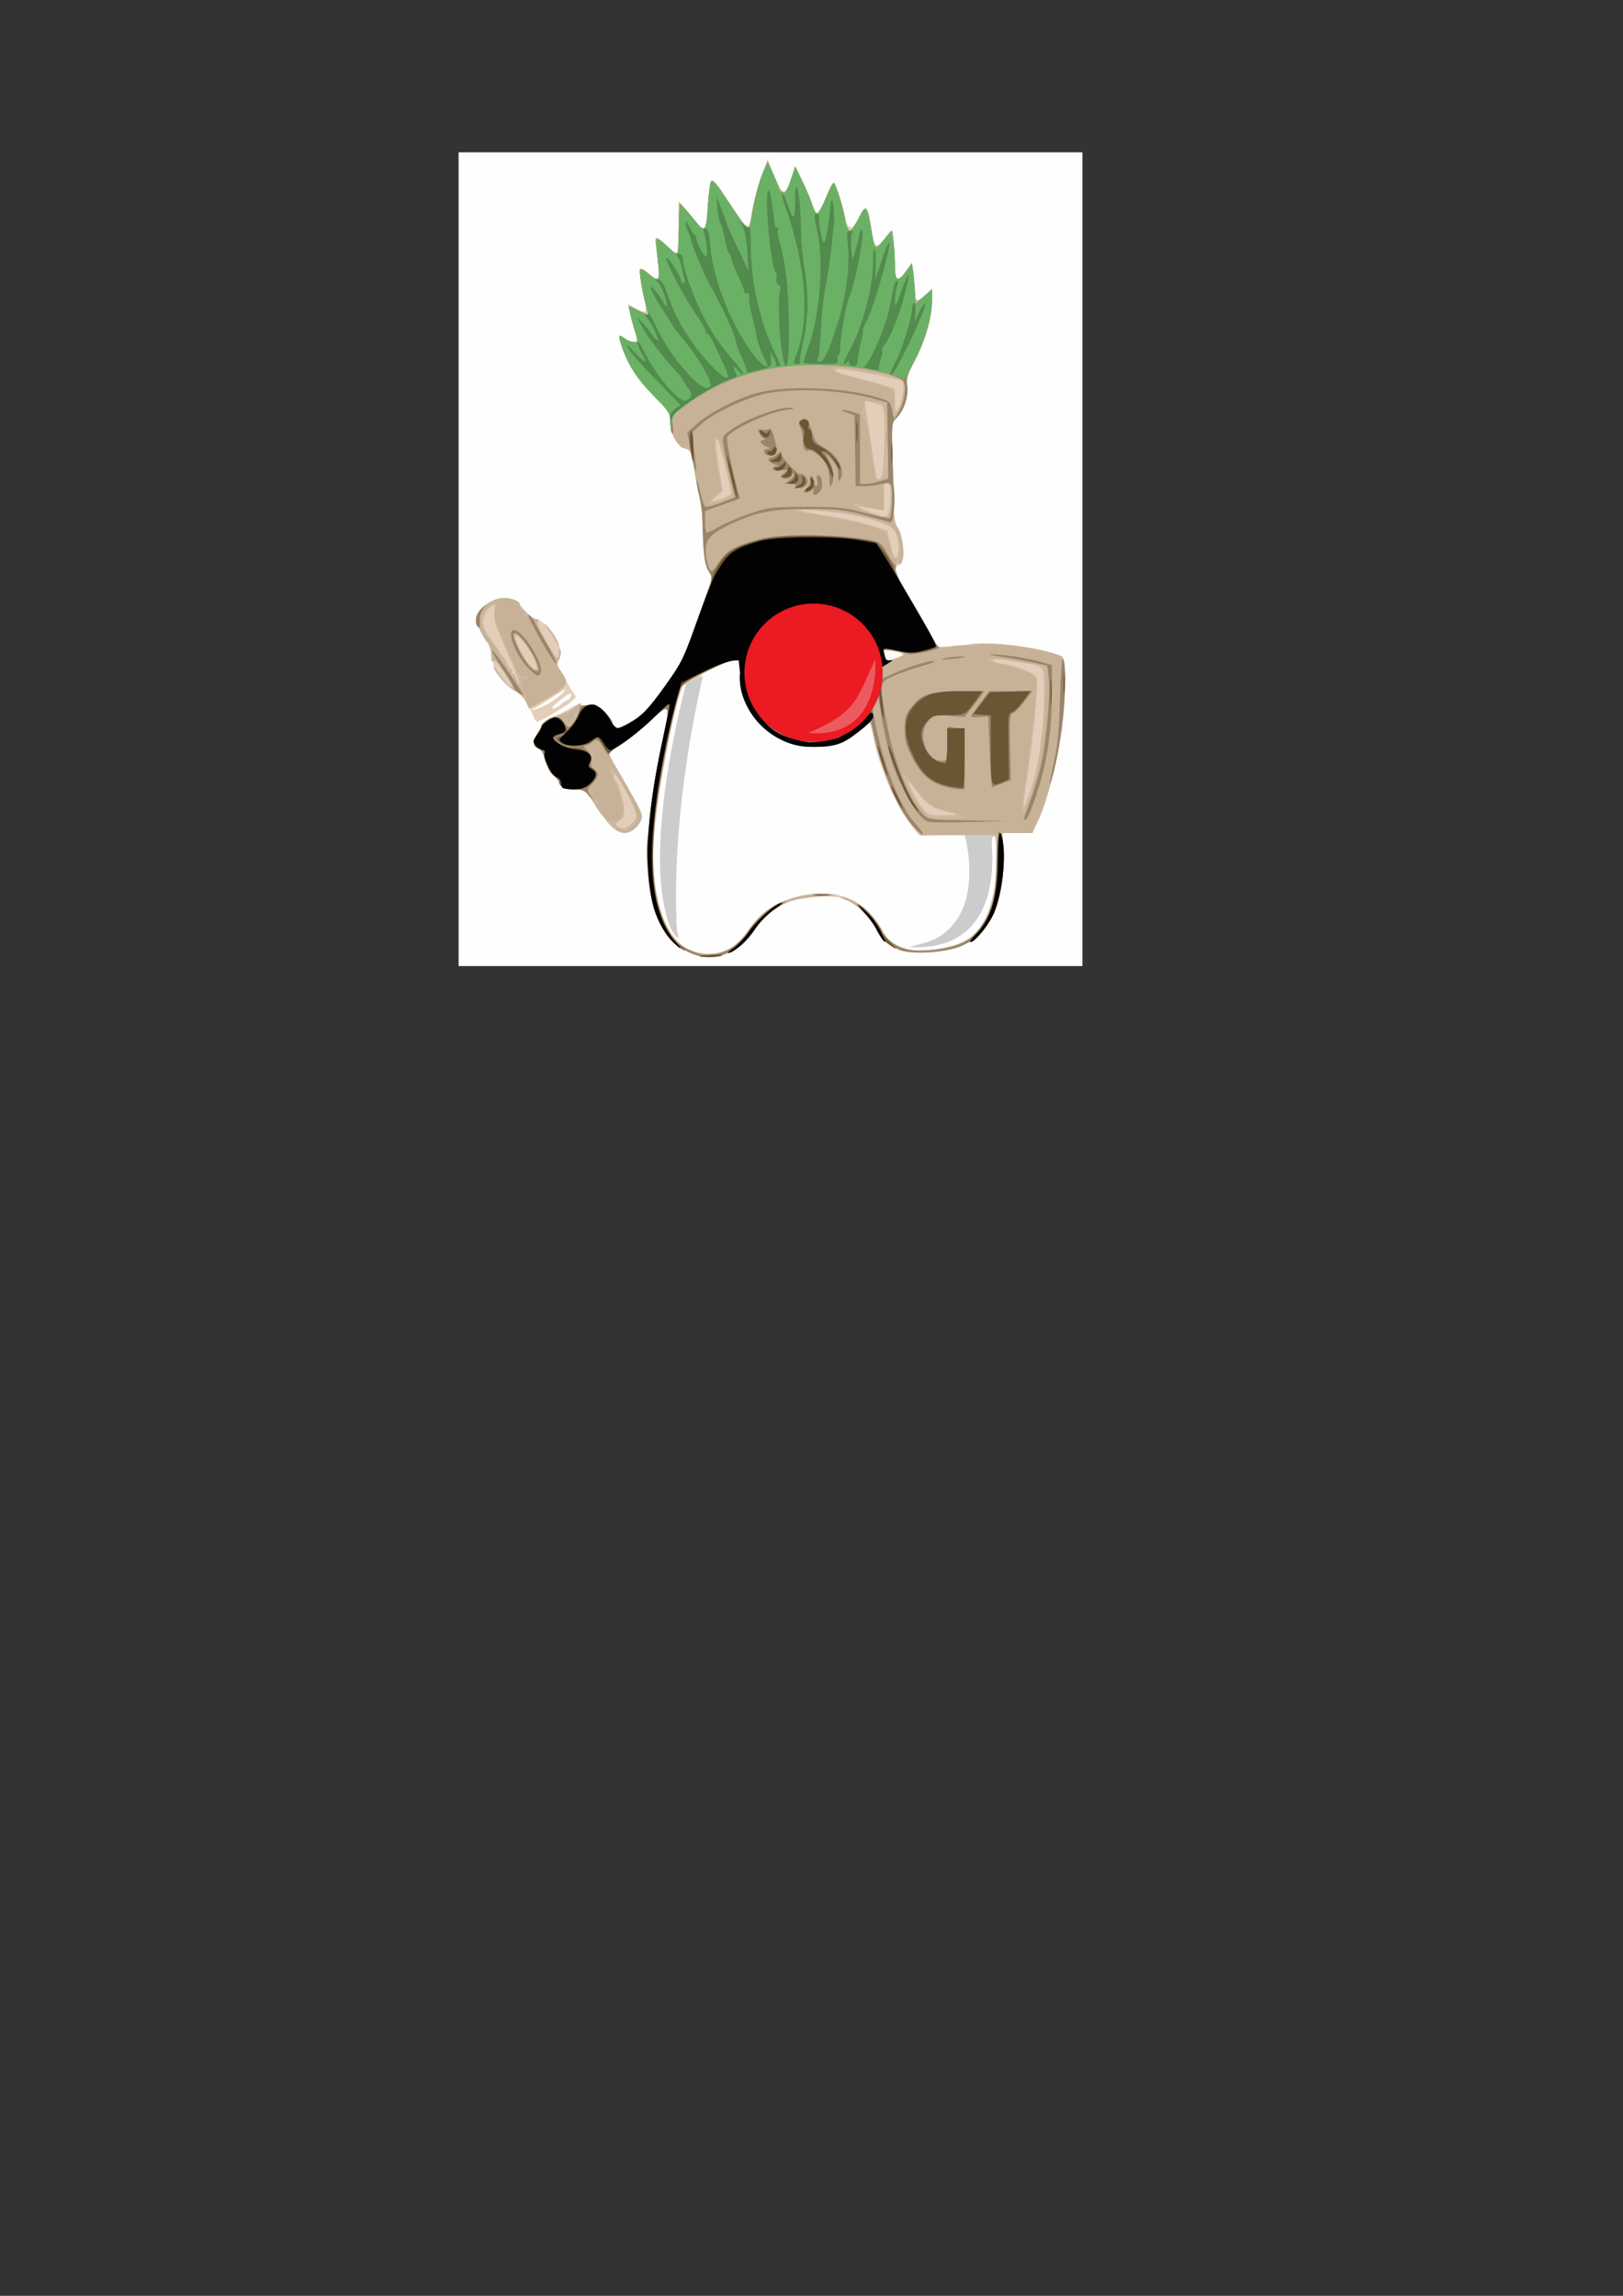 <?xml version="1.0" encoding="UTF-8" standalone="no"?>
<!-- Created with Inkscape (http://www.inkscape.org/) -->

<svg
   xmlns:dc="http://purl.org/dc/elements/1.1/"
   xmlns:cc="http://creativecommons.org/ns#"
   xmlns:rdf="http://www.w3.org/1999/02/22-rdf-syntax-ns#"
   xmlns:svg="http://www.w3.org/2000/svg"
   xmlns="http://www.w3.org/2000/svg"
   xmlns:sodipodi="http://sodipodi.sourceforge.net/DTD/sodipodi-0.dtd"
   xmlns:inkscape="http://www.inkscape.org/namespaces/inkscape"
   width="744.094"
   height="1052.362"
   id="svg2"
   version="1.1"
   inkscape:version="0.48.2 r9819"
   sodipodi:docname="dukegt.svg">
  <rect width="100%" height="100%" fill="#333333" stroke="none"/>
  <defs
     id="defs4" />
  <sodipodi:namedview
     id="base"
     pagecolor="#ffffff"
     bordercolor="#666666"
     borderopacity="1.0"
     inkscape:pageopacity="0.0"
     inkscape:pageshadow="2"
     inkscape:zoom="1.4"
     inkscape:cx="409.58004"
     inkscape:cy="791.2797"
     inkscape:document-units="px"
     inkscape:current-layer="layer1"
     showgrid="false"
     inkscape:window-width="1214"
     inkscape:window-height="741"
     inkscape:window-x="64"
     inkscape:window-y="0"
     inkscape:window-maximized="1" />
  <g
     inkscape:label="Layer 1"
     inkscape:groupmode="layer"
     id="layer1"
     style="display:inline">
    <path
       inkscape:connector-curvature="0"
       id="path3226"
       d="m 307.312,192.819 c -0.161,-3.025 -0.221,-5.893 -0.134,-6.373 0.088,-0.48 -0.486,-0.625 -1.275,-0.322 -0.8,0.307 -2.477,-0.595 -3.791,-2.039 -1.296,-1.424 -1.794,-2.265 -1.106,-1.869 0.688,0.396 1.25,0.244 1.25,-0.339 0,-0.582 -0.675,-1.059 -1.5,-1.059 -0.825,0 -1.5,-0.477 -1.5,-1.059 0,-0.582 -0.41,-0.805 -0.912,-0.495 -0.969,0.599 -7.137,-6.601 -7.455,-8.703 -0.104,-0.684 -0.559,-1.836 -1.011,-2.56 -0.452,-0.724 -0.563,-1.576 -0.245,-1.893 0.317,-0.317 0.859,0.16 1.205,1.061 0.346,0.901 1.144,1.343 1.774,0.983 0.63,-0.36 0.834,-0.309 0.454,0.113 -0.766,0.851 3.821,6.256 4.626,5.451 0.278,-0.278 -1.338,-2.627 -3.591,-5.219 -3.484,-4.008 -4.331,-4.524 -5.662,-3.446 -1.273,1.031 -1.419,1.023 -0.779,-0.039 0.432,-0.719 0.488,-2.495 0.123,-3.948 -0.521,-2.077 -0.859,-2.332 -1.579,-1.193 -0.738,1.167 -0.942,1.06 -1.05,-0.552 -0.074,-1.1 -0.061,-2.562 0.029,-3.25 0.089,-0.688 -0.382,-1.25 -1.048,-1.25 -0.666,0 -0.922,-0.288 -0.57,-0.64 0.352,-0.352 2.543,1.207 4.869,3.464 2.326,2.257 4.468,3.865 4.761,3.572 0.293,-0.293 -0.586,-1.444 -1.953,-2.557 -1.849,-1.506 -2.004,-1.868 -0.606,-1.414 1.615,0.525 1.794,0.223 1.274,-2.157 -0.332,-1.522 -0.846,-3.893 -1.141,-5.268 -0.295,-1.375 0.295,-0.252 1.311,2.496 1.016,2.748 2.073,4.548 2.349,4 0.276,-0.548 0.376,-0.464 0.223,0.186 -0.514,2.183 4.776,11.759 10.258,18.568 2.989,3.712 5.753,6.743 6.141,6.735 0.389,-0.008 1.382,-0.501 2.207,-1.094 1.284,-0.924 1.259,-1.002 -0.177,-0.544 -0.922,0.294 -2.215,-0.113 -2.872,-0.906 -1.42,-1.711 -0.977,-1.781 2.616,-0.415 2.614,0.994 2.642,1.086 0.91,3 -2.031,2.244 -0.879,2.595 1.812,0.554 1.645,-1.248 1.66,-1.487 0.179,-2.968 -0.886,-0.886 -2.227,-1.611 -2.98,-1.611 -0.753,0 -1.695,-0.526 -2.093,-1.17 -0.504,-0.815 -0.149,-0.95 1.167,-0.444 1.563,0.6 1.461,0.239 -0.586,-2.08 -1.362,-1.543 -2.661,-3.031 -2.886,-3.306 -0.225,-0.275 -0.118,0.311 0.239,1.302 0.386,1.075 0.249,1.555 -0.341,1.191 -1.383,-0.855 -1.237,0.858 0.195,2.29 0.651,0.651 0.962,1.405 0.691,1.675 -0.271,0.271 -2.2,-1.55 -4.286,-4.047 -4.128,-4.939 -4.283,-7.453 -0.171,-2.777 2.394,2.722 2.521,2.756 2.551,0.674 0.017,-1.205 -0.488,-2.512 -1.123,-2.905 -0.764,-0.472 -0.881,-0.271 -0.345,0.595 0.539,0.873 0.419,1.068 -0.362,0.585 -0.644,-0.398 -0.891,-1.176 -0.55,-1.729 0.342,-0.553 -0.405,-2.097 -1.658,-3.431 -2.395,-2.549 -3.93,-3.106 -3.93,-1.426 0,0.55 0.675,1 1.5,1 0.825,0 1.5,0.483 1.5,1.073 0,1.923 -3.252,0.487 -4.1,-1.811 -0.454,-1.231 -0.505,-2.131 -0.113,-2 0.392,0.131 0.713,-0.209 0.713,-0.755 0,-0.546 -0.562,-0.864 -1.25,-0.706 -1.613,0.371 -1.64,-1.504 -0.028,-2.041 0.789,-0.263 0.319,-1.31 -1.325,-2.954 -1.401,-1.401 -3.128,-3.949 -3.838,-5.663 -0.71,-1.714 -1.719,-2.852 -2.242,-2.529 -0.523,0.323 -0.85,-0.02 -0.726,-0.763 0.124,-0.743 -0.127,-2.157 -0.557,-3.143 -0.43,-0.986 -0.501,-2.074 -0.158,-2.417 0.343,-0.343 0.624,0.175 0.624,1.15 0,1.094 0.527,1.572 1.376,1.246 0.757,-0.29 2.559,0.086 4.005,0.836 2.917,1.513 2.902,1.734 0.528,-7.522 -1.185,-4.622 -1.005,-7.332 0.232,-3.5 0.533,1.65 1.081,3.549 1.218,4.221 0.137,0.672 0.635,1.572 1.106,2 0.471,0.428 0.556,0.255 0.189,-0.386 -0.367,-0.641 -0.101,-1.393 0.59,-1.671 0.947,-0.382 0.956,-0.526 0.038,-0.585 -0.67,-0.043 -0.96,-0.754 -0.643,-1.579 0.317,-0.825 0.113,-1.5 -0.452,-1.5 -0.565,0 -1.337,-1.41 -1.716,-3.133 -0.506,-2.305 -0.92,-2.767 -1.564,-1.75 -0.591,0.933 -0.843,0.244 -0.775,-2.117 0.055,-1.925 0.306,-2.712 0.558,-1.75 0.252,0.963 0.901,1.75 1.443,1.75 0.542,0 0.648,-0.562 0.235,-1.25 -0.51,-0.849 -0.209,-0.81 0.941,0.122 1.983,1.609 2.233,2.52 0.442,1.612 -0.688,-0.348 -0.396,0.061 0.647,0.909 1.044,0.848 2.351,1.262 2.905,0.92 0.576,-0.356 0.698,-0.122 0.284,0.548 -0.398,0.644 -1.255,0.905 -1.905,0.58 -0.649,-0.325 -0.465,0.005 0.41,0.734 0.875,0.728 2.339,2.674 3.253,4.324 l 1.662,3 -0.658,-3 c -0.362,-1.65 -1.021,-3.144 -1.464,-3.32 -0.443,-0.176 -0.572,-1.526 -0.285,-3 0.287,-1.474 0.097,-6.055 -0.422,-10.18 -0.519,-4.125 -0.659,-7.81 -0.311,-8.189 0.348,-0.379 2.528,1.084 4.844,3.25 2.316,2.166 3.927,3.939 3.579,3.939 -0.348,0 -1.455,-0.745 -2.461,-1.655 -1.131,-1.023 -1.829,-1.206 -1.829,-0.479 0,0.647 1.07,1.664 2.379,2.26 1.726,0.787 2.232,1.647 1.842,3.135 -0.398,1.524 -0.195,1.84 0.791,1.231 0.965,-0.596 1.153,-0.366 0.689,0.844 -0.352,0.917 -0.155,1.664 0.438,1.664 0.674,0 0.82,-1.023 0.392,-2.731 -0.856,-3.412 -0.788,-1.786 -0.65,-15.487 0.13,-12.863 0.417,-13.249 5.399,-7.273 1.954,2.344 2.428,3.553 1.595,4.068 -0.795,0.491 -0.919,0.302 -0.376,-0.577 0.502,-0.813 0.416,-1.066 -0.227,-0.669 -1.11,0.686 2.304,8.669 3.707,8.669 0.424,0 0.77,1.159 0.77,2.575 0,1.416 0.572,3.104 1.272,3.75 1.01,0.933 1.111,0.763 0.492,-0.825 -0.429,-1.1 -0.72,-3.152 -0.646,-4.56 0.074,-1.408 -0.766,-3.527 -1.867,-4.708 -2.12,-2.276 -2.845,-4.475 -0.801,-2.432 2.752,2.752 3.512,1.155 4.067,-8.55 0.307,-5.362 0.876,-10.552 1.265,-11.532 0.616,-1.551 1.016,-1.364 3.088,1.444 1.309,1.775 2.366,3.477 2.349,3.782 -0.018,0.306 -0.693,-0.318 -1.5,-1.385 -1.908,-2.522 -1.878,-1.253 0.058,2.491 0.839,1.623 2.019,2.95 2.622,2.95 0.73,0 0.68,-0.502 -0.148,-1.5 -0.685,-0.825 -0.977,-1.5 -0.649,-1.5 1.415,0 7.45,10.364 6.912,11.871 -0.32,0.896 -0.209,1.29 0.247,0.877 0.456,-0.414 1.643,-0.015 2.638,0.886 2.157,1.952 2.018,2.272 4.24,-9.765 0.876,-4.747 2.509,-10.597 3.63,-13 1.12,-2.403 1.805,-3.558 1.521,-2.567 -0.284,0.991 -0.138,1.568 0.324,1.283 1.195,-0.738 3.541,6.922 2.75,8.982 -0.503,1.31 -0.357,1.465 0.614,0.657 1.01,-0.84 1.236,0.218 1.093,5.126 -0.138,4.745 0.265,6.763 1.728,8.667 1.545,2.011 1.911,2.15 1.929,0.732 0.012,-0.963 0.472,-1.75 1.022,-1.75 1.287,0 1.313,4.726 0.029,5.167 -1.542,0.53 -1.568,3.68 -0.112,13.557 1.284,8.708 3.083,11.718 3.083,5.158 0,-1.745 -0.418,-2.742 -1,-2.382 -0.55,0.34 -1,-0.084 -1,-0.941 0,-0.857 0.45,-1.559 1,-1.559 0.55,0 1,-0.702 1,-1.559 0,-0.857 -0.355,-1.34 -0.789,-1.071 -0.434,0.268 -1.252,-1.505 -1.817,-3.941 -0.565,-2.436 -0.66,-4.429 -0.211,-4.429 0.449,0 0.817,-0.765 0.817,-1.7 0,-1.4 0.221,-1.466 1.25,-0.375 1,1.06 1,1.417 0,1.783 -0.688,0.252 -1.214,1.433 -1.171,2.625 0.043,1.192 0.306,1.604 0.583,0.917 1.059,-2.624 1.844,-1.052 1.998,4.001 0.223,7.305 0.252,7.432 1.34,5.749 0.734,-1.136 1.001,-0.651 1.101,2 0.072,1.925 0.341,2.693 0.597,1.706 0.5,-1.925 -2.187,-16.898 -3.626,-20.206 -2.14,-4.921 -3.526,-9.066 -3.284,-9.825 0.145,-0.454 -0.761,-0.507 -2.012,-0.117 -2.258,0.703 -2.261,0.693 -0.365,-1.431 1.051,-1.176 1.589,-2.461 1.196,-2.854 -0.393,-0.393 -1.183,-0.053 -1.755,0.756 -0.844,1.194 -0.928,1.126 -0.446,-0.361 0.327,-1.007 0.594,-2.395 0.594,-3.083 0,-0.688 0.995,-1.178 2.212,-1.088 1.829,0.135 2.234,0.804 2.34,3.873 0.199,5.72 1.948,6.315 1.948,0.663 0,-2.689 -0.447,-4.792 -1,-4.7 -1.364,0.227 -0.986,-4.157 0.718,-8.333 1.141,-2.796 1.527,-3.105 2.08,-1.665 0.407,1.061 0.283,1.524 -0.31,1.158 -0.544,-0.336 -0.989,0.139 -0.989,1.055 0,1.034 0.543,1.458 1.431,1.117 1.025,-0.393 2.302,1.543 4.5,6.823 1.688,4.055 3.069,7.854 3.069,8.442 0,0.588 0.723,1.07 1.607,1.07 0.994,0 1.394,0.554 1.05,1.452 -0.307,0.799 0.088,3.386 0.877,5.75 0.789,2.364 1.191,2.99 0.892,1.393 -0.322,-1.723 -0.057,-3.205 0.651,-3.643 0.738,-0.456 0.94,-1.748 0.529,-3.386 -0.366,-1.457 -1.101,-2.378 -1.635,-2.048 -1.52,0.94 -1.179,-0.542 1.676,-7.268 3.299,-7.772 5.139,-8.156 4.513,-0.942 -0.086,0.994 0.292,1.53 0.842,1.191 0.549,-0.339 0.999,-0.167 0.999,0.383 0,0.55 -0.45,1.278 -1,1.618 -0.55,0.34 -1,1.097 -1,1.681 0,0.644 0.626,0.544 1.589,-0.255 1.329,-1.103 1.549,-1.082 1.342,0.128 -0.136,0.795 0.109,2.262 0.543,3.26 0.434,0.998 0.326,2.831 -0.24,4.073 -0.566,1.243 -1.274,5.827 -1.573,10.186 -0.536,7.812 -0.53,7.84 0.44,1.927 0.541,-3.3 1.369,-7.35 1.84,-9 0.705,-2.47 0.874,-2.602 0.958,-0.75 0.056,1.238 0.711,2.25 1.455,2.25 1.013,0 1.26,1.321 0.984,5.25 -0.303,4.298 -0.181,4.816 0.668,2.855 0.571,-1.317 0.801,-3.141 0.512,-4.052 -0.289,-0.912 0.114,-2.533 0.896,-3.602 1.097,-1.5 1.155,-2.275 0.255,-3.389 -0.928,-1.149 -0.885,-1.274 0.212,-0.614 0.958,0.577 1.229,0.406 0.887,-0.558 -0.271,-0.764 0.172,-2.704 0.985,-4.311 1.202,-2.378 1.637,-2.636 2.336,-1.386 1.038,1.856 4.089,17.324 4.095,20.76 l 0.004,2.452 1.885,-2.452 c 1.037,-1.349 1.895,-3.101 1.907,-3.893 0.016,-1.02 -0.407,-0.873 -1.446,0.5 -0.807,1.068 -1.466,1.491 -1.462,0.941 0.003,-0.55 1.604,-2.8 3.558,-5 l 3.552,-4 -0.68,4.5 c -0.374,2.475 -0.761,6.075 -0.859,8 -0.098,1.925 -0.732,4.483 -1.409,5.684 -1.591,2.823 -1.551,3.316 0.269,3.316 0.825,0 1.5,0.477 1.5,1.059 0,0.582 -0.43,0.793 -0.956,0.468 -2.85,-1.761 -5.908,9.684 -4.221,15.795 0.8,2.896 0.713,3.999 -0.402,5.114 -0.782,0.782 -1.428,2.691 -1.437,4.243 -0.012,2.189 -0.233,2.485 -0.985,1.321 -0.533,-0.825 -0.976,-2.602 -0.985,-3.95 -0.011,-1.692 -0.336,-2.129 -1.052,-1.413 -0.716,0.716 -0.716,1.881 1.4e-4,3.765 0.696,1.832 0.709,3.342 0.037,4.597 -1.273,2.379 -1.273,3.287 -1.8e-4,2.5 1.392,-0.86 1.255,0.845 -0.183,2.283 -0.651,0.651 -0.92,1.446 -0.599,1.768 0.322,0.322 1.989,-2.179 3.705,-5.556 1.716,-3.377 2.661,-5.856 2.099,-5.509 -0.562,0.347 -1.022,-0.07 -1.022,-0.928 0,-0.857 0.61,-1.559 1.356,-1.559 1.981,0 5.115,-13.077 3.4,-14.187 -0.995,-0.644 -0.974,-0.995 0.102,-1.689 1.708,-1.102 2.99,-10.766 1.288,-9.714 -1.38,0.853 -1.533,-0.62 -0.204,-1.959 0.518,-0.522 1.12,-3.2 1.336,-5.95 0.385,-4.898 0.395,-4.877 0.478,1 0.132,9.343 0.159,9.5 1.632,9.5 0.764,0 2.248,-0.787 3.297,-1.75 1.049,-0.963 1.212,-1.308 0.361,-0.767 -1.335,0.848 -0.425,-0.582 2.852,-4.483 0.231,-0.275 0.143,0.273 -0.196,1.218 -0.339,0.945 -0.185,1.984 0.341,2.309 0.526,0.325 0.956,3.714 0.956,7.532 0,3.818 0.338,6.939 0.75,6.936 0.412,-0.002 2.212,-1.375 4,-3.051 l 3.25,-3.046 0,5.992 c 0,3.302 -0.497,6.299 -1.107,6.676 -0.745,0.46 -0.887,-0.011 -0.433,-1.441 0.4,-1.261 0.24,-2.125 -0.393,-2.125 -1.466,0 -1.346,3.321 0.174,4.842 0.938,0.938 0.956,1.418 0.072,1.965 -0.643,0.398 -1.131,1.391 -1.084,2.208 0.193,3.344 -0.287,5.068 -1.246,4.475 -0.559,-0.345 -0.714,-1.117 -0.345,-1.714 0.4,-0.648 0.205,-0.798 -0.484,-0.372 -0.635,0.392 -1.148,1.924 -1.139,3.405 0.013,2.187 0.217,2.41 1.094,1.191 0.897,-1.248 0.979,-1.192 0.485,0.332 -0.327,1.007 -0.601,2.132 -0.61,2.5 -0.008,0.368 -0.434,0.006 -0.946,-0.803 -0.512,-0.809 -1.244,-1.157 -1.627,-0.774 -0.383,0.383 -0.119,1.393 0.587,2.244 1.081,1.303 1.025,1.448 -0.357,0.917 -2.022,-0.776 -2.022,-0.852 0.013,-6.18 1.081,-2.831 2.12,-4.152 3,-3.815 1.697,0.651 1.786,-1.049 0.096,-1.837 -1,-0.467 -1,-0.7 0,-1.167 1.504,-0.702 1.664,-2.417 0.225,-2.417 -1.031,0 -1.66,1.307 -5.056,10.5 -1.016,2.75 -1.878,4.55 -1.915,4 -0.105,-1.545 -3.004,2.684 -3.004,4.382 0,1.145 0.37,1.041 1.563,-0.441 1.147,-1.425 1.705,-1.598 2.097,-0.649 0.437,1.056 0.825,1.056 2.123,0 1.23,-1 1.159,-0.558 -0.313,1.958 -1.046,1.788 -2.255,3.25 -2.686,3.25 -0.431,0 -0.731,0.338 -0.666,0.75 0.364,2.308 -0.223,4.633 -0.901,3.567 -0.914,-1.437 -14.124,-4.888 -23.717,-6.197 -3.85,-0.525 -13.075,-0.798 -20.5,-0.606 -22.047,0.569 -39.182,6.065 -55.194,17.701 -8.554,5.144 -7.331,15.583 -7.749,7.785 z m 2.859,-6.398 c 0.919,-1.107 0.605,-1.835 -1.512,-3.5 -1.47,-1.156 -3.062,-2.102 -3.538,-2.102 -0.476,0 -0.865,-0.702 -0.865,-1.559 0,-0.857 -0.45,-1.281 -1,-0.941 -1.602,0.99 -1.16,2.505 0.959,3.289 1.442,0.534 1.71,1.119 1.015,2.218 -0.63,0.996 -0.949,1.077 -0.959,0.243 -0.008,-0.688 -0.52,-1.25 -1.138,-1.25 -0.747,0 -0.681,0.532 0.197,1.59 1.203,1.449 1.429,1.441 2.556,-0.1 1.229,-1.681 3.369,-1.282 3.369,0.628 0,0.55 -0.375,0.768 -0.833,0.485 -0.458,-0.283 -0.833,0.14 -0.833,0.941 0,1.84 1.083,1.864 2.582,0.058 z m -9.401,-10.516 c -1.158,-1.159 -1.693,-1.182 -2.964,-0.128 -1.279,1.061 -1.55,1.033 -1.55,-0.162 0,-0.796 -1.198,-2.539 -2.661,-3.872 -2.888,-2.631 -2.375,-1.283 1.452,3.816 1.338,1.782 2.801,3.012 3.252,2.734 0.451,-0.279 1.132,-0.001 1.514,0.617 0.492,0.795 0.939,0.727 1.533,-0.234 0.516,-0.834 0.294,-1.901 -0.575,-2.771 z m 23.718,-1.115 c -0.148,-1.27 -1.765,-4.145 -3.595,-6.39 -1.829,-2.244 -3.862,-5.093 -4.517,-6.331 -0.655,-1.238 -1.68,-2.25 -2.278,-2.25 -0.706,0 -0.644,0.534 0.177,1.523 1.064,1.282 0.989,1.417 -0.477,0.855 -1.545,-0.593 -1.593,-0.431 -0.426,1.437 0.94,1.504 1.534,1.76 2.084,0.895 0.491,-0.772 0.775,-0.395 0.784,1.04 0.008,1.238 -0.424,2.25 -0.962,2.25 -1.623,0 -4.112,-4.603 -3.439,-6.359 0.444,-1.158 0.083,-1.641 -1.227,-1.641 -1.288,0 -1.857,-0.728 -1.857,-2.373 0,-1.487 0.466,-2.194 1.25,-1.893 0.688,0.264 1.25,-0.018 1.25,-0.627 0,-0.609 -0.381,-1.107 -0.847,-1.107 -0.466,0 -1.368,-1.012 -2.005,-2.25 -1.126,-2.187 -1.143,-2.189 -0.612,-0.082 0.531,2.106 0.35,2.181 -3.408,1.409 -0.205,-0.042 0.17,-0.73 0.833,-1.529 1.458,-1.756 0.649,-4.67 -2.701,-9.733 -1.949,-2.945 -2.722,-3.464 -3.747,-2.513 -0.71,0.659 -1.003,1.423 -0.652,1.698 0.352,0.275 0.795,1.4 0.985,2.5 0.488,2.825 5.152,12.5 6.026,12.5 0.4,0 1.268,1.498 1.931,3.33 1.425,3.941 14.965,18.926 16.58,18.349 0.615,-0.22 0.997,-1.438 0.849,-2.708 z m -3.171,0.083 c -1.321,-1.145 -1.938,-2.444 -1.498,-3.155 0.484,-0.783 0.325,-0.947 -0.452,-0.467 -0.659,0.407 -1.833,0.213 -2.61,-0.431 -1.101,-0.914 -1.159,-1.576 -0.261,-3.014 1.104,-1.768 1.225,-1.757 2.989,0.277 1.011,1.166 1.606,2.725 1.321,3.466 -0.284,0.74 0.116,1.589 0.889,1.886 0.773,0.297 1.651,1.18 1.952,1.962 0.722,1.882 0.347,1.798 -2.33,-0.524 z m -18.061,-25.27 c 0,-0.889 -0.475,-1.775 -1.054,-1.968 -0.58,-0.193 -1.155,-1.018 -1.278,-1.833 -0.123,-0.815 -0.575,-2.044 -1.005,-2.732 -1.23,-1.969 0.715,-1.458 2.533,0.665 0.902,1.054 1.353,2.203 1.001,2.554 -0.351,0.351 0.019,1.046 0.824,1.543 1.165,0.72 1.21,1.157 0.221,2.146 -0.989,0.989 -1.242,0.912 -1.242,-0.375 z m 30.312,21.588 c -0.273,-0.712 -1.402,-1.583 -2.508,-1.934 -1.106,-0.351 -3.261,-2.037 -4.789,-3.748 -2.652,-2.969 -2.718,-3.281 -1.441,-6.9 1.152,-3.264 1.135,-3.791 -0.118,-3.791 -1.335,0 -1.912,-1.238 -1.549,-3.324 0.079,-0.453 -0.349,-0.52 -0.95,-0.149 -0.601,0.372 -0.786,1.417 -0.41,2.324 1.116,2.694 1.467,8.786 0.409,7.099 -0.501,-0.798 -0.665,-2.238 -0.365,-3.2 0.299,-0.963 0.136,-1.75 -0.362,-1.75 -1.238,0 -3.394,-4.922 -2.67,-6.094 0.882,-1.427 -1.452,-7.651 -3.107,-8.286 -0.798,-0.306 -1.462,-1.359 -1.474,-2.338 -0.03,-2.441 -3.924,-7.452 -3.956,-5.09 -0.012,0.93 0.428,1.969 0.978,2.309 0.55,0.34 0.993,1.154 0.985,1.809 -0.009,0.716 -0.402,0.592 -0.985,-0.309 -0.721,-1.116 -0.973,-0.539 -0.985,2.25 -0.017,4.269 0.635,4.767 1.966,1.5 l 0.917,-2.25 0.668,2.25 c 0.367,1.238 1.238,2.25 1.934,2.25 0.697,0 1.493,0.866 1.77,1.925 0.352,1.347 0.089,1.766 -0.878,1.395 -0.76,-0.291 -1.093,-1.045 -0.74,-1.675 0.464,-0.828 0.315,-0.846 -0.539,-0.062 -1.173,1.077 -0.491,4.768 0.741,4.007 0.355,-0.219 0.715,0.796 0.8,2.256 0.13,2.235 -0.21,1.943 -2.151,-1.846 -1.268,-2.475 -2.059,-4.95 -1.758,-5.5 0.301,-0.55 -0.029,-0.467 -0.733,0.184 -1.03,0.953 -0.734,2.125 1.519,6 4.634,7.972 14.223,19.316 16.326,19.316 0.628,0 1.088,0.338 1.023,0.75 -0.23,1.458 0.134,1.917 1.523,1.917 0.773,0 1.181,-0.583 0.908,-1.295 z m 7.453,-2.752 c -0.954,-0.724 -1.511,-1.541 -1.237,-1.815 0.274,-0.274 -0.237,-2.254 -1.134,-4.401 -0.898,-2.147 -2.103,-5.029 -2.679,-6.404 -1.207,-2.881 -1.095,-2.522 -2.101,-6.75 -0.81,-3.404 -3.557,-4.52 -3.693,-1.5 -0.05,1.1 -0.27,1.273 -0.595,0.466 -0.284,-0.706 0.053,-1.969 0.748,-2.806 1.034,-1.245 1.005,-1.467 -0.155,-1.216 -2.102,0.454 -2.949,2.051 -2.284,4.306 0.462,1.566 0.321,1.745 -0.65,0.823 -1.95,-1.852 -0.379,-6.297 2.283,-6.459 2.225,-0.136 2.224,-0.137 -0.077,-0.577 -1.769,-0.338 -2.055,-0.746 -1.224,-1.747 0.803,-0.968 0.689,-1.458 -0.442,-1.891 -0.839,-0.322 -1.526,-1.301 -1.526,-2.176 0,-0.908 -0.475,-1.297 -1.107,-0.906 -0.745,0.46 -0.886,-0.011 -0.432,-1.441 0.462,-1.455 -0.355,-3.999 -2.589,-8.063 -2.898,-5.272 -4.871,-6.869 -4.871,-3.944 0,0.55 0.45,0.722 1,0.382 1.25,-0.773 1.27,0.525 0.037,2.474 -0.612,0.967 -0.53,1.722 0.236,2.196 0.643,0.397 0.855,1.036 0.471,1.419 -0.383,0.383 -1.347,0.157 -2.142,-0.503 -1.195,-0.992 -1.354,-0.849 -0.917,0.822 1.034,3.954 4.544,1.241 3.749,-2.899 l -0.481,-2.508 1.178,2.5 c 0.648,1.375 1.09,3.175 0.981,4 -0.158,1.201 -0.017,1.234 0.706,0.166 0.727,-1.074 1.025,-1.016 1.53,0.302 0.345,0.9 0.295,1.431 -0.111,1.18 -0.406,-0.251 -0.782,1.554 -0.836,4.01 -0.053,2.456 0.183,4.012 0.526,3.457 0.358,-0.579 1.2,-0.653 1.977,-0.173 0.994,0.614 1.172,2.051 0.668,5.409 -0.441,2.939 -0.251,5.39 0.532,6.861 2.189,4.114 9.058,12.957 9.625,12.39 0.304,-0.304 -0.072,-1.308 -0.838,-2.23 -0.765,-0.922 -1.842,-3.07 -2.393,-4.774 -0.551,-1.704 -1.639,-3.098 -2.418,-3.098 -2.033,0 -2.545,-2.386 -0.666,-3.106 0.871,-0.334 1.612,-1.347 1.647,-2.251 0.042,-1.088 0.38,-0.852 1.002,0.699 0.516,1.288 0.734,2.673 0.484,3.078 -0.25,0.405 0.871,3.401 2.491,6.658 1.62,3.257 2.526,6.063 2.014,6.235 -1.165,0.391 2.917,5.199 4.377,5.155 0.588,-0.018 0.289,-0.624 -0.665,-1.349 z m 69.145,-2.869 2.12,-4.25 -2.053,-1.691 -2.053,-1.691 2.038,0.153 c 1.121,0.084 2.066,0.62 2.101,1.191 0.035,0.57 0.534,-0.088 1.11,-1.463 2.461,-5.88 3.866,-13.083 4.194,-21.5 0.193,-4.95 0.157,-7.455 -0.08,-5.567 -0.236,1.888 -1.073,4.351 -1.859,5.473 -0.786,1.122 -1.429,2.741 -1.429,3.598 0,0.857 -1.602,5.356 -3.559,9.997 -1.958,4.642 -3.35,9.24 -3.094,10.22 0.271,1.037 -0.081,1.78 -0.843,1.78 -0.997,0 -3.504,4.705 -3.504,6.576 0,0.245 2.343,0.984 4.146,1.308 0.355,0.064 1.599,-1.796 2.765,-4.134 z m -80.255,-0.242 c -0.636,-1.371 -1.52,-2.496 -1.965,-2.5 -0.445,-0.004 -0.55,-0.427 -0.234,-0.939 0.655,-1.06 -1.286,-2.574 -2.168,-1.692 -0.637,0.637 3.816,7.605 4.867,7.616 0.361,0.004 0.136,-1.115 -0.5,-2.485 z m 19.634,-0.508 c -0.288,-1.1 -0.996,-2 -1.573,-2 -0.578,0 -0.788,-0.262 -0.468,-0.582 0.32,-0.32 -0.051,-2.095 -0.823,-3.944 -0.773,-1.849 -1.1,-4.175 -0.728,-5.168 0.594,-1.583 0.47,-1.637 -0.998,-0.443 -1.433,1.165 -1.765,1.128 -2.297,-0.258 -0.342,-0.891 -0.335,-3.151 0.016,-5.022 0.792,-4.222 -1.829,-11.261 -4.51,-12.112 -1.047,-0.332 -2.168,-1.812 -2.49,-3.288 -0.322,-1.476 -0.759,-3.246 -0.971,-3.933 -0.212,-0.688 0.276,-1.25 1.084,-1.25 1.578,0 1.938,-1.205 0.719,-2.404 -0.412,-0.406 -1.468,-2.843 -2.344,-5.417 l -1.594,-4.679 0.095,4.666 c 0.052,2.567 0.319,4.651 0.594,4.632 1.541,-0.107 2.044,0.321 1.47,1.251 -0.448,0.725 -1.056,0.71 -1.97,-0.049 -1.476,-1.225 -1.933,-0.717 -2.866,3.192 -1.012,4.238 7.418,22.384 15.59,33.558 4.198,5.741 4.855,6.265 4.066,3.25 z m -11.499,-17.751 c -2.04,-4.262 -3.84,-8.368 -4,-9.124 -0.424,-2.008 1.737,-2.454 3.474,-0.717 0.823,0.823 1.873,1.181 2.333,0.795 0.46,-0.386 0.2,0.125 -0.576,1.136 -1.358,1.768 -1.442,1.758 -2.185,-0.25 -0.425,-1.148 -1.195,-2.088 -1.711,-2.088 -0.526,0 -0.43,1.095 0.218,2.492 1.22,2.631 4.142,3.367 4.994,1.258 0.556,-1.377 0.833,1.044 1.031,9 0.072,2.887 0.131,5.25 0.131,5.249 0,-3.4e-4 -1.669,-3.488 -3.709,-7.75 z m -6.55,-14.236 c -1.465,-2.346 -1.596,-3.351 -0.334,-2.571 0.499,0.308 0.671,-0.34 0.383,-1.441 -0.293,-1.119 -0.031,-2.001 0.593,-2.001 0.636,0 1.117,1.721 1.117,4 0,2.2 -0.117,4 -0.259,4 -0.143,0 -0.818,-0.894 -1.5,-1.986 z m 65.207,33.221 c -1.026,-0.716 -1.012,-3.096 0.058,-10.235 0.482,-3.214 0.435,-3.296 -0.571,-1 -0.603,1.375 -1.442,4.638 -1.866,7.25 -0.714,4.406 -0.617,4.749 1.331,4.735 1.186,-0.009 1.642,-0.335 1.048,-0.75 z m -38.41,-2.163 c -0.568,-1.061 -1.248,-3.615 -1.512,-5.677 -0.264,-2.061 -1.053,-4.112 -1.753,-4.556 -1.015,-0.644 -1.003,-0.811 0.056,-0.823 0.968,-0.011 1.143,-0.866 0.643,-3.14 -0.527,-2.399 -0.39,-2.942 0.59,-2.336 0.92,0.568 1.09,0.301 0.607,-0.957 -0.368,-0.96 -0.67,-2.159 -0.67,-2.664 0,-0.505 -0.852,-0.918 -1.893,-0.918 -1.041,0 -2.152,-0.675 -2.469,-1.5 -0.317,-0.825 -1.317,-1.5 -2.224,-1.5 -1.221,0 -1.492,-0.583 -1.045,-2.25 0.332,-1.238 0.609,-2.839 0.617,-3.559 0.008,-0.72 0.494,-1.012 1.082,-0.649 0.588,0.363 0.838,1.261 0.556,1.995 -0.55,1.433 2.912,6.463 4.449,6.463 1.875,0 0.858,-3.73 -1.323,-4.852 -2.21,-1.137 -2.205,-1.146 0.242,-0.509 2.18,0.568 2.329,0.453 1.189,-0.921 -0.717,-0.864 -1.18,-2.166 -1.031,-2.894 0.248,-1.205 -1.827,-18.251 -2.656,-21.824 -0.191,-0.825 -0.188,1.875 0.008,6 0.196,4.125 0.684,8.583 1.084,9.906 0.486,1.606 0.374,2.187 -0.339,1.747 -0.587,-0.363 -1.821,-0.371 -2.741,-0.017 -1.337,0.513 -1.405,0.816 -0.34,1.503 0.93,0.6 1.003,1.088 0.241,1.611 -2.69,1.846 -2.515,11.25 0.209,11.25 0.761,0 1.39,0.338 1.397,0.75 0.008,0.412 0.303,1.833 0.658,3.156 0.442,1.651 0.291,2.188 -0.48,1.712 -0.66,-0.408 -0.429,1.18 0.558,3.844 0.925,2.496 2.217,4.538 2.872,4.538 0.698,0 0.974,0.827 0.668,1.998 -0.287,1.099 0.215,3.124 1.117,4.5 1.929,2.943 3.125,3.364 1.631,0.573 z m 7.936,-7.121 c 0.014,-0.853 -0.536,-2.117 -1.224,-2.809 -1.002,-1.009 -0.93,-1.138 0.36,-0.647 2.085,0.793 2.886,-3.762 2.815,-15.994 -0.041,-6.962 -0.276,-8.44 -1.039,-6.527 -0.543,1.36 -0.693,4.214 -0.333,6.343 0.36,2.129 0.315,6.416 -0.099,9.527 l -0.753,5.657 -1.312,-5 c -0.722,-2.75 -1.167,-3.763 -0.99,-2.25 0.178,1.512 0.048,2.752 -0.288,2.754 -0.336,0.002 -0.645,2.27 -0.687,5.04 -0.057,3.792 0.252,4.91 1.25,4.527 1.794,-0.688 1.681,0.889 -0.175,2.429 -0.825,0.685 -1.464,2.427 -1.419,3.872 0.074,2.397 0.247,2.276 1.974,-1.372 1.041,-2.2 1.905,-4.697 1.919,-5.55 z m 14.829,-1.2 c 4.337,-11.252 6.051,-18.75 4.285,-18.75 -0.619,0 -1.019,-1.617 -0.928,-3.75 0.159,-3.719 0.163,-3.723 0.565,-0.481 0.223,1.798 0.826,3.009 1.34,2.691 1.225,-0.757 1.204,-4.792 -0.032,-6.027 -0.532,-0.532 -0.662,-2.084 -0.288,-3.45 0.677,-2.476 0.681,-2.474 1.349,0.517 0.371,1.66 0.678,-1.915 0.688,-8 0.015,-9.15 -0.145,-10.327 -0.949,-7 -0.532,2.2 -0.759,5.655 -0.504,7.678 0.36,2.858 0.152,3.559 -0.932,3.143 -0.996,-0.382 -1.395,0.295 -1.395,2.372 0,1.599 -0.468,3.375 -1.041,3.948 -0.715,0.715 -0.723,2.421 -0.024,5.45 1.334,5.788 1.333,11.625 -10e-4,12.45 -1.697,1.049 -2.193,-0.187 -0.984,-2.447 1.375,-2.57 -0.634,-16.201 -2.056,-13.955 -1.405,2.218 -1.016,6.068 0.817,8.094 1.475,1.63 1.51,2.017 0.25,2.813 -1.085,0.686 -1.124,0.928 -0.151,0.939 0.72,0.008 1.026,0.473 0.681,1.032 -1.176,1.902 -2.655,-0.224 -2,-2.875 0.529,-2.144 0.41,-2.403 -0.633,-1.377 -0.995,0.979 -1.031,1.937 -0.159,4.246 0.619,1.64 0.749,3.214 0.29,3.498 -0.46,0.284 -1.056,-0.276 -1.325,-1.246 -0.269,-0.969 -0.481,1.838 -0.471,6.238 0.01,4.4 -0.479,9.267 -1.086,10.815 -1.341,3.418 -1.354,3.685 -0.179,3.685 0.509,0 2.704,-4.612 4.877,-10.25 z m 5.754,8.503 c 0.979,-1.339 1.005,-2.078 0.11,-3.163 -0.926,-1.122 -0.857,-1.311 0.333,-0.912 1.578,0.529 5.973,-7.078 5.991,-10.369 0.005,-0.93 0.466,-1.974 1.025,-2.319 0.559,-0.345 0.724,-1.102 0.366,-1.681 -1.007,-1.629 -1.431,-15.265 -0.443,-14.223 0.476,0.502 1.111,1.813 1.41,2.913 0.299,1.1 0.493,-1.375 0.43,-5.5 -0.154,-10.12 0.072,-13 1.018,-13 1.14,0 0.371,20.23 -0.814,21.415 -0.542,0.542 -0.933,2.582 -0.87,4.535 0.095,2.93 0.417,2.327 1.846,-3.45 0.952,-3.85 1.679,-9.325 1.616,-12.166 -0.063,-2.841 0.156,-4.999 0.487,-4.794 0.331,0.205 0.602,-0.263 0.602,-1.04 0,-0.777 -0.375,-1.18 -0.833,-0.897 -1.13,0.698 -1.048,-0.333 0.213,-2.689 0.575,-1.075 0.699,-2.508 0.275,-3.184 -0.424,-0.676 -0.699,-2.129 -0.611,-3.229 0.147,-1.833 0.115,-1.842 -0.376,-0.105 -0.401,1.416 -0.738,1.569 -1.334,0.605 -0.503,-0.813 -1.169,0.705 -1.801,4.105 -0.552,2.967 -1.504,8.095 -2.115,11.395 -1.542,8.326 -1.648,8.807 -2.321,10.5 -0.328,0.825 -0.894,2.845 -1.259,4.49 -0.365,1.644 -1.033,3.219 -1.485,3.5 -0.452,0.281 -1.105,3.164 -1.45,6.407 -0.556,5.219 -0.452,5.751 0.902,4.628 0.841,-0.698 1.53,-0.873 1.53,-0.388 0,0.485 -0.938,1.467 -2.084,2.183 -1.243,0.776 -1.85,1.911 -1.504,2.813 0.319,0.831 0.116,2.379 -0.452,3.439 -1.288,2.406 -0.127,2.537 1.596,0.18 z m 1.87,-10.856 c -1.363,-0.566 -0.585,-6.27 1.21,-8.869 0.75,-1.085 1.363,-3.222 1.363,-4.75 0,-1.528 0.338,-2.777 0.75,-2.777 0.412,0 0.75,2.25 0.75,5 0,2.75 -0.15,4.55 -0.333,4 -0.183,-0.55 -0.735,-1 -1.225,-1 -0.495,0 -0.447,1.171 0.109,2.632 0.988,2.599 0.458,6.442 -0.868,6.289 -0.375,-0.043 -1.166,-0.279 -1.756,-0.524 z m -13.611,-16.578 c 0.424,-4.225 0.414,-7.461 -0.023,-7.191 -1.204,0.744 -0.948,-2.073 0.302,-3.323 1.644,-1.644 0.105,-16.305 -1.713,-16.305 -0.76,0 -1.383,-0.45 -1.383,-1 0,-0.55 0.45,-1 1,-1 1.49,0 1.208,-3.342 -0.468,-5.559 -0.807,-1.068 -1.451,-2.616 -1.43,-3.441 0.026,-1.007 0.349,-0.843 0.984,0.5 0.79,1.671 0.859,1.555 0.422,-0.706 -0.937,-4.846 -2.494,-7.965 -3.764,-7.542 -0.684,0.228 -1.019,0.827 -0.744,1.331 0.275,0.504 0.95,0.772 1.5,0.595 0.55,-0.177 0.438,0.251 -0.25,0.95 -1.788,1.819 -1.542,2.907 0.5,2.217 1.145,-0.387 0.956,7.15e-4 -0.548,1.121 -1.735,1.294 -2.031,2.034 -1.208,3.026 0.699,0.842 0.732,1.437 0.092,1.66 -0.618,0.215 -0.691,1.696 -0.193,3.891 0.442,1.949 0.428,4.56 -0.031,5.801 -0.548,1.482 -0.482,2.039 0.192,1.622 0.651,-0.403 0.802,0.261 0.412,1.815 -0.338,1.347 -0.078,4.422 0.578,6.834 1.463,5.379 1.955,32.001 0.575,31.148 -0.532,-0.329 -0.695,0.095 -0.366,0.95 0.325,0.848 0.162,1.972 -0.363,2.497 -0.525,0.525 -0.629,1.802 -0.232,2.838 1.003,2.613 5.153,-12.704 6.159,-22.73 z m -3.209,0.431 c -0.312,-2.062 -0.607,-5.888 -0.653,-8.5 -0.047,-2.612 -0.103,-5.537 -0.124,-6.5 -0.021,-0.963 0.409,-3.775 0.956,-6.25 l 0.994,-4.5 0.11,3.809 c 0.065,2.262 0.516,3.558 1.11,3.191 1.194,-0.738 1.194,1.222 0,4 -0.735,1.71 -0.87,1.746 -0.93,0.25 -0.039,-0.963 -0.52,-1.75 -1.07,-1.75 -1.253,0 -1.247,0.233 0.092,3.685 1.316,3.394 2.019,16.315 0.887,16.315 -0.442,0 -1.058,-1.688 -1.371,-3.75 z m -2.097,-22.608 c 0.205,-3.222 0.624,-6.11 0.931,-6.417 0.892,-0.892 0.505,8.071 -0.443,10.275 -0.568,1.318 -0.734,0.004 -0.488,-3.858 z m -70.56,35.999 c -2.284,-3.872 -5.951,-7.473 -5.951,-5.845 0,0.608 0.585,1.465 1.3,1.905 0.715,0.44 2.321,2.262 3.568,4.05 2.959,4.24 3.609,4.174 1.082,-0.109 z m 24.688,-5.141 c -0.317,-0.825 -0.14,-1.5 0.393,-1.5 0.533,0 0.969,-0.9 0.969,-2 0,-2.454 -1.975,-2.693 -2.063,-0.25 -0.045,1.252 -0.34,1.057 -1.036,-0.685 -0.535,-1.339 -0.732,-3.062 -0.438,-3.829 0.617,-1.608 -0.367,-6.243 -1.321,-6.221 -2.146,0.051 -3.264,1.827 -2.268,3.601 0.582,1.036 2.029,4.247 3.215,7.134 1.187,2.888 2.375,5.25 2.641,5.25 0.266,0 0.225,-0.675 -0.092,-1.5 z M 309.756,132.5 c 0,-2.974 -0.388,-4.101 -1.344,-3.901 -0.739,0.155 -1.15,-0.295 -0.912,-1 0.237,-0.705 -0.283,-1.829 -1.156,-2.499 -1.98,-1.519 -3.088,-1.599 -3.088,-0.223 0,0.582 0.36,0.837 0.8,0.565 0.44,-0.272 0.805,0.939 0.81,2.691 0.006,1.752 0.867,5.416 1.915,8.143 1.609,4.187 1.988,4.604 2.44,2.682 0.294,-1.251 0.535,-4.157 0.535,-6.457 z m -3.527,-0.783 c -0.607,-2.256 -0.85,-4.356 -0.539,-4.667 0.311,-0.311 0.566,0.232 0.566,1.208 0,1.234 0.5,1.582 1.641,1.144 1.275,-0.489 1.396,-0.334 0.542,0.695 -0.605,0.729 -0.841,2.314 -0.525,3.523 0.316,1.209 0.315,2.198 -0.003,2.198 -0.318,0 -1.075,-1.845 -1.682,-4.101 z m 57.896,6.776 c -0.101,-0.646 0.072,-1.85 0.385,-2.675 1.172,-3.091 1.591,-6.242 1.026,-7.714 -0.462,-1.205 -0.857,-1.029 -1.896,0.846 -1.578,2.846 -1.875,12.289 -0.357,11.351 0.565,-0.349 0.944,-1.163 0.842,-1.809 z m -13.869,-19.021 c 0,-3.596 -0.64,-7.63 -1.478,-9.309 -2.698,-5.408 -2.465,-12.345 0.415,-12.345 1.665,0 1.864,-0.527 1.415,-3.75 -0.729,-5.23 -1.2,-6.462 -2.229,-5.826 -1.345,0.831 -3.435,13.197 -2.715,16.065 0.364,1.451 0.2,2.511 -0.389,2.511 -0.579,0 -1.019,2.592 -1.019,6 0,5.667 1.31,8.078 2.311,4.25 0.26,-0.994 0.514,-0.454 0.589,1.25 0.102,2.325 0.349,2.662 1.101,1.5 0.761,-1.178 0.973,-0.936 0.985,1.128 0.008,1.445 -0.627,3.161 -1.412,3.812 -1.17,0.971 -1.504,0.678 -1.85,-1.628 -0.322,-2.14 -0.458,-1.836 -0.572,1.271 -0.185,5.049 0.471,5.796 2.933,3.333 1.486,-1.486 1.917,-3.342 1.917,-8.263 z m 32.375,5.221 c 0.756,-3.78 0.831,-11.414 0.105,-10.688 -0.286,0.286 -0.697,2.273 -0.913,4.417 -0.216,2.143 -0.706,5.134 -1.089,6.647 -0.407,1.607 -0.287,2.75 0.288,2.75 0.541,0 1.265,-1.406 1.608,-3.125 z m -66.024,-2.642 c -0.321,-1.228 -1.008,-2.233 -1.526,-2.233 -0.518,0 -0.664,-0.45 -0.324,-1 0.34,-0.55 1.457,-1 2.482,-1 1.739,0 1.763,-0.203 0.362,-3.011 -0.826,-1.656 -1.884,-2.774 -2.351,-2.485 -1.252,0.774 -2.171,-2.948 -1.444,-5.847 0.347,-1.382 0.19,-3.301 -0.35,-4.264 -0.729,-1.302 -1.003,-0.166 -1.067,4.428 -0.048,3.399 0.311,6.179 0.796,6.179 0.486,0 0.688,1.012 0.449,2.25 l -0.435,2.25 0.996,-2.25 c 0.548,-1.238 1.266,-2.25 1.596,-2.25 0.918,0 -0.663,4.409 -1.856,5.174 -0.721,0.462 -0.681,1.119 0.126,2.092 0.647,0.78 0.9,1.695 0.562,2.033 -0.338,0.338 -0.32,1.385 0.041,2.325 0.945,2.462 2.659,0.351 1.941,-2.391 z m 13.952,-9.248 c 1.64,-0.011 1.848,-0.237 0.82,-0.888 -0.758,-0.48 -1.094,-1.333 -0.747,-1.894 0.347,-0.562 0.305,-1.85 -0.094,-2.862 -0.605,-1.533 -0.836,-1.339 -1.385,1.16 l -0.659,3 -0.237,-3.5 -0.237,-3.5 -0.763,3 c -0.704,2.768 -0.771,2.806 -0.866,0.5 -0.057,-1.375 0.333,-3.175 0.866,-4 0.646,-1 0.974,-1.083 0.985,-0.25 0.008,0.688 0.517,1.25 1.13,1.25 0.695,0 0.527,-0.898 -0.447,-2.383 -0.859,-1.311 -1.599,-3.223 -1.644,-4.25 -0.225,-5.118 -0.585,-7.367 -1.181,-7.367 -0.921,0 -1.015,17.926 -0.101,19.34 0.412,0.638 0.779,2.285 0.816,3.66 0.036,1.375 0.234,4.075 0.439,6 0.306,2.874 0.438,2.561 0.74,-1.75 0.323,-4.624 0.63,-5.252 2.565,-5.265 z m 1.336,8.515 c 0.551,-1.436 -0.326,-5.208 -1.021,-4.393 -0.185,0.216 -0.633,1.631 -0.996,3.143 -0.697,2.907 0.982,3.948 2.017,1.25 z m 9.856,-8.25 c -0.327,-7.217 -1.195,-10.553 -2.53,-9.728 -0.454,0.281 -1.138,0.005 -1.52,-0.613 -0.496,-0.802 -0.925,-0.75 -1.5,0.182 -0.564,0.912 -1.025,0.433 -1.533,-1.591 -0.472,-1.88 -0.323,-3.03 0.423,-3.279 0.825,-0.275 0.855,-0.934 0.108,-2.331 -1.609,-3.006 -2.76,-1.362 -1.987,2.837 0.968,5.254 2.75,8.209 5.606,9.295 1.342,0.51 2.439,1.374 2.439,1.921 0,0.546 -0.753,0.704 -1.674,0.351 -1.339,-0.514 -1.517,-0.258 -0.892,1.281 0.43,1.058 1.204,3.386 1.721,5.174 0.516,1.788 1.097,3.25 1.291,3.25 0.194,0 0.215,-3.038 0.047,-6.75 z m 42.491,-6 c 0.024,-5.082 -1.455,-3.799 -1.735,1.505 -0.18,3.399 0.029,4.319 0.735,3.245 0.542,-0.825 0.992,-2.962 1.001,-4.75 z m -33.168,-5.719 c -0.239,-1.871 -0.669,-2.258 -1.753,-1.581 -1.248,0.78 -1.248,1.129 0,2.661 1.269,1.559 1.246,1.693 -0.201,1.151 -1.236,-0.462 -1.516,-0.15 -1.143,1.277 0.433,1.656 0.674,1.709 1.954,0.43 0.803,-0.803 1.317,-2.575 1.143,-3.938 z m 29.635,-10.128 c 0.357,-1.902 1.076,-3.194 1.598,-2.872 0.522,0.323 0.949,0.137 0.949,-0.413 0,-2.892 -1.892,-1.434 -3.704,2.856 -1.394,3.3 -1.645,4.714 -0.775,4.38 0.706,-0.271 1.575,-2.049 1.932,-3.951 z"
       style="fill:#69ac63"
       sodipodi:nodetypes="cccsssssssscscssssssscsssscssssscsscsssssssssssssssssscscscssssssssssscssssccsssssscsssscsssssscsscscscsssssssssssssssssssssssssssscscssssscsssssssscsssssssssssssscssscsssssssssssssssssssssssscssscssssssssssscssssssssssccscscscsccssssssscsscsscscssssssssssscssscscsscssssssscssccsssssscsscsssssssssscccssssssscsssscsssssssccsscssssssscssssssssscssssssssccssssssccsssscssccssccssscsssssssccscssscsssssscsscsssssccssssscscssssssssssssssssssccsscsccccssccssssscsccsscccccsscssscssssscsscscsscssscsssssscscccssccssssssssscssssssssscsssccccsscsssssssscsssssssscsscssscsscssscccsssssccsscssscsccssssssssssssscccsssscssssccsssssssccssssssssccscsssssssssssssssssssssscsscsccssssscssssssssscsssssscsscccccsccsscsssccscssssssscsscsscsssccsccssccssscssssssccsccsssssssssssssscsssssscsssscssssssscsscsssscccccsscscccscscssssscsscsssscccsssssssssssccsscssssssssssssss" />
    <path
       inkscape:connector-curvature="0"
       id="path3250"
       d="m 210.256,256.319 0,-186.5 143,0 143,0 0,186.5 0,186.5 -143,0 -143,0 0,-186.5 z"
       style="fill:#fefefe" />
    <path
       inkscape:connector-curvature="0"
       id="path3248"
       d="m 315.756,436.453 c -6.09,-2.858 -9.276,-5.969 -12.863,-12.559 -8.111,-14.903 -7.962,-43.527 0.426,-82.066 3.244,-14.904 3.467,-17.009 1.803,-17.009 -0.624,0 -4.385,3.088 -8.359,6.863 -3.974,3.775 -9.538,8.162 -12.365,9.75 -2.827,1.588 -5.134,3.337 -5.126,3.887 0.008,0.55 3.382,6.803 7.499,13.896 4.117,7.093 7.485,13.847 7.485,15.01 0,3.32 -4.581,7.594 -8.139,7.594 -3.636,0 -7.039,-3.313 -13.558,-13.2 l -4.418,-6.7 -5.168,-0.3 c -4.246,-0.247 -5.374,-0.714 -6.32,-2.62 -0.633,-1.276 -2.107,-2.989 -3.274,-3.807 -1.168,-0.818 -2.123,-2.335 -2.123,-3.371 0,-1.036 -0.45,-2.162 -1,-2.502 -0.55,-0.34 -1,-1.686 -1,-2.992 0,-1.457 -0.737,-2.607 -1.908,-2.979 -3.007,-0.954 -3.26,-3.321 -0.836,-7.816 2.612,-4.843 4.295,-6.445 7.743,-7.37 1.375,-0.369 4.525,-1.929 7,-3.467 2.475,-1.538 4.654,-2.352 4.843,-1.808 0.192,0.555 1.779,0.719 3.617,0.374 2.734,-0.513 3.875,-0.086 6.916,2.583 2.003,1.759 3.912,4.273 4.242,5.586 0.815,3.248 2.956,3.01 9.414,-1.046 4.199,-2.637 7.431,-6.113 13.924,-14.976 7.785,-10.626 8.87,-12.713 13.681,-26.315 2.874,-8.126 6.036,-16.899 7.027,-19.496 1.754,-4.596 1.75,-4.809 -0.141,-8 -1.381,-2.331 -2.034,-5.589 -2.258,-11.278 -0.609,-15.439 -0.958,-19.059 -2.507,-26 -0.859,-3.85 -1.874,-9.375 -2.257,-12.277 -0.626,-4.751 -1.022,-5.414 -3.973,-6.647 -3.991,-1.667 -6.527,-6.361 -6.527,-12.078 0,-3.884 -0.574,-4.782 -7.75,-12.119 -7.804,-7.98 -12.358,-15.097 -14.755,-23.062 -1.395,-4.634 -1.085,-5.078 1.946,-2.785 2.13,1.611 5.559,1.978 5.559,0.594 0,-0.481 -0.609,-2.618 -1.354,-4.75 -0.745,-2.132 -1.679,-5.637 -2.076,-7.791 l -0.722,-3.915 2.541,1.665 c 1.398,0.916 3.283,1.665 4.19,1.665 1.768,0 1.771,0.075 -0.528,-11.31 -1.712,-8.477 -1.26,-9.583 2.594,-6.338 4.941,4.161 5.605,3.602 4.874,-4.102 -0.352,-3.712 -0.874,-7.987 -1.159,-9.5 -0.692,-3.667 0.554,-3.466 4.64,0.75 5.225,5.391 6.211,4.773 5.981,-3.75 -0.107,-3.987 -0.147,-9.232 -0.088,-11.656 l 0.107,-4.406 2.572,2.906 c 1.414,1.598 3.718,4.368 5.119,6.156 4.15,5.295 4.956,4.356 5.576,-6.5 0.307,-5.362 0.864,-10.522 1.239,-11.465 0.595,-1.497 0.959,-1.37 2.865,1 2.493,3.099 9.579,13.73 11.137,16.707 0.573,1.095 1.818,2.141 2.767,2.323 1.303,0.251 1.727,-0.358 1.733,-2.491 0.01,-3.486 3.119,-16.051 5.689,-22.986 l 1.913,-5.163 2.945,7.408 c 3.658,9.2 5.393,9.598 7.851,1.798 l 1.771,-5.619 1.706,2.869 c 2.434,4.093 7.117,15.237 7.117,16.935 0,3.147 2.606,1.153 4.339,-3.32 2.554,-6.59 3.889,-9.246 4.647,-9.246 0.864,0 5.046,12.941 5.028,15.559 -0.019,2.722 2.195,5.594 3.601,4.672 0.614,-0.402 2.126,-2.724 3.361,-5.159 2.76,-5.444 3.544,-4.492 5.279,6.413 1.353,8.502 2.738,9.345 6.231,3.792 1.107,-1.76 2.29,-3.218 2.627,-3.239 0.887,-0.056 1.886,8.209 1.886,15.601 0,7.389 1.189,8.083 5,2.915 2.377,-3.224 2.532,-3.284 3.15,-1.222 0.358,1.192 0.695,4.98 0.75,8.418 0.113,7.082 1,7.678 5.295,3.563 l 2.805,-2.687 -0.036,5.437 c -0.053,8.099 -2.345,16.379 -7.316,26.437 -3.63,7.343 -4.354,9.7 -3.933,12.803 0.614,4.522 -1.78,11.47 -4.99,14.486 -2.135,2.005 -2.208,2.648 -1.811,15.901 0.228,7.596 0.454,17.861 0.503,22.811 0.069,6.979 0.502,9.609 1.928,11.714 1.021,1.508 2.078,5.352 2.377,8.649 0.471,5.197 0.273,6.161 -1.592,7.758 -1.171,1.003 -2.13,2.383 -2.13,3.066 0,0.683 3.04,6.328 6.755,12.543 3.715,6.215 8.103,13.887 9.75,17.049 l 2.995,5.748 7.5,-0.763 c 12.467,-1.269 28.675,-0.58 38.878,1.652 5.158,1.128 9.995,2.564 10.75,3.191 1.893,1.571 1.825,20.385 -0.122,33.97 -2.031,14.171 -6.643,32.007 -10.388,40.174 l -3.095,6.75 -6.761,0 -6.761,0 -0.011,11.75 c -0.026,28.974 -9.708,41.422 -33.413,42.958 -13.364,0.866 -21.146,-2.569 -24.88,-10.981 -2.189,-4.93 -8.546,-10.997 -13.925,-13.288 -5.238,-2.231 -18.811,-1.487 -26.419,1.449 -6.026,2.325 -12.256,7.769 -17.378,15.186 -3.802,5.505 -11.985,9.89 -18.475,9.9 -2.647,0.004 -6.558,-0.959 -9.5,-2.34 z m 19.664,-2.298 c 1.781,-1.04 5.285,-4.704 7.787,-8.141 5.66,-7.776 10.591,-11.375 19.554,-14.271 17.829,-5.76 33.256,-0.578 41.4,13.906 2.855,5.077 4.179,6.39 8.185,8.113 5.765,2.48 11.629,2.599 21.17,0.428 8.707,-1.98 12.572,-4.391 16.569,-10.335 4.957,-7.371 8.346,-25.703 6.737,-36.436 -1.241,-8.277 -2.328,-4.848 -2.742,8.649 -0.357,11.65 -0.719,13.929 -3.001,18.87 -5.551,12.02 -13.635,17.687 -26.325,18.455 l -7,0.424 5,-1.32 c 9.949,-2.627 15.354,-6.982 19.34,-15.584 2.307,-4.98 2.596,-6.86 2.622,-17.095 0.016,-6.325 -0.315,-12.738 -0.735,-14.25 l -0.764,-2.75 -10.914,0 -10.914,0 -3.424,-4.25 c -7.362,-9.138 -14.915,-26.774 -17.753,-41.457 l -1.2,-6.207 -4.628,3.837 c -16.455,13.64 -42.485,8.015 -51.957,-11.227 -2.721,-5.527 -3.171,-7.523 -3.171,-14.068 0,-4.195 -0.403,-7.627 -0.895,-7.627 -1.585,0 -15.567,6.15 -16.698,7.345 -0.601,0.635 -1.661,4.305 -2.354,8.155 -5.049,28.038 -6.253,35.781 -7.698,49.5 -1.733,16.452 -2.404,55.464 -1.041,60.5 l 0.812,3 -2.042,-2.006 c -3.598,-3.536 -6.085,-16.168 -6.083,-30.904 0.002,-19.759 5.19,-59.081 10.489,-79.502 1.194,-4.604 1.197,-5.201 0.013,-4 -3.781,3.838 -12.509,48.782 -14.061,72.412 -1.465,22.295 4.87,42.922 14.787,48.153 6.668,3.517 14.574,3.398 20.934,-0.317 z m 75.78,-132.733 c 3.823,-1.381 3.362,-2.015 -2.195,-3.017 -3.786,-0.683 -4.311,-0.211 -3.143,2.832 0.703,1.831 0.776,1.833 5.338,0.185 z m -166.353,27.647 c -2.182,-5.949 -5.518,-10.565 -9.075,-12.561 -5.295,-2.97 -9.374,-9.025 -10.384,-15.412 -0.452,-2.858 -1.38,-5.87 -2.062,-6.691 -2.228,-2.685 -5.071,-8.96 -5.071,-11.194 0,-2.989 5.928,-7.969 10.509,-8.828 3.508,-0.658 9.468,0.788 9.507,2.307 0.039,1.549 5.925,7.129 7.521,7.129 2.657,0 9.217,7.444 10.585,12.013 0.956,3.192 0.939,4.505 -0.086,6.419 -1.12,2.093 -1.011,2.795 0.838,5.392 1.169,1.642 2.126,3.262 2.126,3.601 0,0.339 1.097,2.354 2.439,4.479 l 2.439,3.863 -2.189,2.041 c -2.298,2.143 -14.314,9.193 -15.668,9.193 -0.433,0 -1.076,-0.787 -1.429,-1.75 z m 6.909,-6.759 c 2.2,-1.266 5.125,-3.518 6.5,-5.005 1.903,-2.058 0.947,-1.657 -4,1.679 -3.575,2.411 -7.625,4.937 -9,5.614 l -2.5,1.231 2.5,-0.609 c 1.375,-0.335 4.3,-1.645 6.5,-2.91 z m 5.5,0.509 c 1.268,-1.1 2.639,-2 3.046,-2 0.407,0 0.999,-0.675 1.316,-1.5 0.887,-2.313 -0.467,-1.795 -5.252,2.01 -2.415,1.92 -3.721,3.49 -2.903,3.49 0.818,0 2.525,-0.9 3.794,-2 z"
       style="fill:#e3cfb9" />
    <path
       inkscape:connector-curvature="0"
       id="path3242"
       d="m 315.756,436.453 c -6.09,-2.858 -9.276,-5.969 -12.863,-12.559 -8.063,-14.814 -7.893,-43.99 0.478,-82.379 4.285,-19.652 4.169,-19.863 -5.816,-10.531 -4.511,4.216 -10.473,8.941 -13.249,10.5 -4.833,2.714 -6.107,4.834 -4.138,6.885 2.372,2.472 14.088,23.961 14.088,25.84 0,1.172 -1.143,3.364 -2.54,4.87 -3.489,3.763 -7.417,3.628 -11.439,-0.393 -3.918,-3.918 -11.195,-14.777 -10.574,-15.78 0.254,-0.411 -2.091,-0.851 -5.212,-0.978 -5.749,-0.233 -8.234,-1.324 -8.234,-3.616 0,-0.694 -1.029,-1.937 -2.288,-2.761 -1.416,-0.928 -2.817,-3.444 -3.678,-6.604 -0.846,-3.105 -2.068,-5.32 -3.12,-5.654 -2.789,-0.885 -3.184,-3.618 -0.958,-6.628 1.124,-1.52 2.044,-3.163 2.044,-3.65 0,-1.676 3.509,-4.012 7.705,-5.129 2.312,-0.616 5.575,-2.272 7.25,-3.682 1.675,-1.409 3.045,-2.052 3.045,-1.428 0,0.746 1.152,0.918 3.367,0.503 2.844,-0.534 3.932,-0.135 7.009,2.566 2.003,1.759 3.912,4.273 4.242,5.586 0.815,3.248 2.956,3.01 9.414,-1.046 4.19,-2.631 7.426,-6.106 13.838,-14.859 7.758,-10.589 8.805,-12.622 14.327,-27.815 8.978,-24.702 8.456,-22.522 6.273,-26.195 -1.368,-2.302 -1.989,-5.575 -2.218,-11.697 -0.568,-15.154 -0.883,-18.389 -2.481,-25.5 -0.866,-3.85 -1.89,-9.403 -2.277,-12.339 -0.624,-4.735 -1.035,-5.455 -3.634,-6.36 -3.633,-1.267 -6.858,-7.214 -6.858,-12.648 0,-3.54 -0.721,-4.653 -7.31,-11.29 -7.677,-7.733 -11.686,-13.881 -14.744,-22.613 -1.932,-5.515 -1.687,-6.125 1.495,-3.718 2.13,1.611 5.559,1.978 5.559,0.594 0,-0.481 -0.609,-2.618 -1.354,-4.75 -0.745,-2.132 -1.666,-5.567 -2.047,-7.634 l -0.693,-3.758 4.09,2.132 c 2.25,1.173 4.242,1.964 4.427,1.758 0.185,-0.205 -0.255,-2.623 -0.978,-5.373 -0.723,-2.75 -1.627,-7.409 -2.008,-10.354 -0.661,-5.103 -0.602,-5.305 1.267,-4.305 1.078,0.577 2.541,1.749 3.251,2.604 0.71,0.855 1.946,1.555 2.747,1.555 1.195,0 1.343,-1.216 0.826,-6.75 -0.347,-3.712 -0.834,-7.735 -1.083,-8.939 -0.735,-3.556 1.009,-3.47 4.593,0.228 5.186,5.351 6.173,4.722 5.943,-3.789 -0.107,-3.987 -0.147,-9.232 -0.088,-11.656 l 0.107,-4.406 2.572,2.906 c 1.414,1.598 3.718,4.368 5.119,6.156 4.15,5.295 4.956,4.356 5.576,-6.5 0.307,-5.362 0.864,-10.522 1.239,-11.465 0.596,-1.5 0.965,-1.375 2.939,1 1.242,1.493 2.437,3.165 2.657,3.715 0.22,0.55 2.559,4.263 5.197,8.25 4.981,7.527 7.701,9.186 7.701,4.697 0,-3.987 2.957,-16.002 5.44,-22.106 l 2.252,-5.535 2.87,6.847 c 4.262,10.166 5.068,10.302 7.979,1.347 l 1.788,-5.5 3.358,7 c 1.847,3.85 3.869,8.688 4.493,10.75 0.624,2.062 1.627,3.749 2.227,3.747 0.6,-0.002 2.383,-3.152 3.961,-7 1.578,-3.848 3.16,-6.997 3.515,-6.997 0.963,0 3.801,8.643 5.171,15.75 0.663,3.438 1.727,6.25 2.366,6.25 0.639,0 2.416,-2.557 3.948,-5.682 3.285,-6.699 3.984,-6.187 5.682,4.16 1.754,10.684 1.639,10.573 5.885,5.685 l 3.767,-4.337 0.648,4.727 c 0.356,2.6 0.648,7.589 0.648,11.087 0,7.478 1.431,8.281 5.121,2.876 2.277,-3.334 2.407,-3.388 3.029,-1.25 0.358,1.229 0.695,5.047 0.75,8.484 0.113,7.082 1,7.678 5.295,3.563 l 2.805,-2.687 0,5.457 c 0,7.522 -3.359,19.022 -8.076,27.647 -3.409,6.233 -3.865,7.787 -3.309,11.265 0.761,4.758 -1.506,11.614 -4.89,14.794 -2.135,2.005 -2.208,2.648 -1.811,15.901 0.228,7.596 0.454,17.861 0.503,22.811 0.068,6.793 0.516,9.629 1.83,11.565 3.236,4.769 3.567,17.845 0.42,16.637 -3.14,-1.205 -1.308,4.936 4.201,14.083 3.218,5.343 7.566,12.864 9.661,16.715 2.095,3.85 3.904,7.133 4.018,7.294 0.115,0.162 5.219,-0.23 11.344,-0.871 8.273,-0.866 13.767,-0.883 21.372,-0.064 10.781,1.16 22.382,3.714 24.487,5.39 1.787,1.423 1.621,21.289 -0.285,34.007 -2.174,14.51 -6.723,32.093 -10.346,39.993 l -3.096,6.75 -6.917,0 -6.917,0 0.526,7.75 c 0.289,4.263 0.019,11.002 -0.6,14.977 -3.351,21.504 -12.821,30.671 -33.038,31.981 -13.331,0.864 -20.218,-2.152 -24.601,-10.771 -2.659,-5.229 -9.297,-11.629 -13.625,-13.139 -1.624,-0.566 -2.742,-1.24 -2.485,-1.497 0.257,-0.257 2.418,0.414 4.801,1.493 5.113,2.313 10.689,7.935 14.092,14.207 1.679,3.096 3.815,5.226 6.841,6.827 3.899,2.062 5.369,2.271 12.9,1.833 11.505,-0.67 18.113,-2.847 22.587,-7.444 7.194,-7.391 9.778,-16.097 9.859,-33.216 l 0.054,-11.5 -17.623,-0.5 -17.623,-0.5 -3.684,-4.413 c -6.919,-8.287 -12.664,-22.126 -18.224,-43.904 l -0.847,-3.317 -4,3.332 c -6.139,5.114 -11.15,7.039 -19.715,7.573 -14.737,0.919 -25.897,-5.276 -32.2,-17.874 -3.155,-6.305 -3.585,-8.064 -3.585,-14.64 l 0,-7.474 -2.75,0.662 c -1.512,0.364 -7.475,3.019 -13.25,5.901 l -10.5,5.239 -2.74,10.458 c -3.242,12.373 -8.33,39.769 -9.742,52.458 -2.785,25.029 1.045,45.747 10.211,55.228 3.99,4.127 11.563,6.721 17.056,5.843 6.463,-1.033 10.984,-4.207 15.526,-10.898 7.409,-10.915 19.514,-16.81 33.908,-16.511 l 7.782,0.162 -9,0.715 c -4.95,0.394 -10.657,1.233 -12.682,1.866 -5.755,1.799 -13.022,7.298 -16.409,12.415 -4.591,6.938 -6.199,8.435 -12.003,11.181 -6.658,3.15 -12.391,3.19 -18.906,0.133 z m -26.173,-59.061 c 2.394,-2.218 2.521,-2.714 1.474,-5.75 -1.422,-4.127 -7.66,-15.617 -8.891,-16.378 -1.073,-0.663 -1.232,0.9 -0.198,1.935 1.435,1.435 3.87,9.232 4.144,13.266 0.229,3.382 -0.146,4.446 -2.038,5.778 -1.963,1.382 -2.089,1.78 -0.819,2.59 2.299,1.466 3.481,1.197 6.327,-1.44 z m 146.673,-4.692 c -9.163,-2.457 -11.496,-3.869 -15.447,-9.347 -2.171,-3.01 -4.114,-5.306 -4.317,-5.103 -0.617,0.617 4.487,10.085 6.954,12.897 2.098,2.393 2.955,2.628 9.311,2.563 6.248,-0.064 6.624,-0.173 3.5,-1.011 z m 36.332,-10.881 c 3.531,-10.433 5.93,-27.175 6.059,-42.284 0.125,-14.604 0.459,-14.014 -8.822,-15.586 -10.927,-1.85 -14.569,-2.168 -14.569,-1.27 0,0.486 1.913,1.173 4.25,1.526 7.735,1.168 15.506,4.559 15.967,6.968 0.59,3.086 -1.714,26.672 -4.156,42.542 -2.959,19.235 -2.813,20.169 1.271,8.104 z m -60.387,-60.397 c 1.895,-0.684 3.02,-1.506 2.5,-1.827 -1.706,-1.051 -10.746,-2.077 -10.241,-1.162 0.269,0.487 0.768,1.672 1.111,2.635 0.718,2.018 1.855,2.078 6.63,0.353 z m -0.345,-48.144 c 0.351,-1.397 0.104,-4.446 -0.548,-6.776 -1.038,-3.708 -1.797,-4.507 -6.103,-6.418 -2.705,-1.201 -8.585,-2.879 -13.067,-3.729 -8.832,-1.675 -24.881,-3.16 -24.881,-2.302 0,0.292 5.287,1.316 11.75,2.277 6.463,0.961 15.35,2.926 19.75,4.367 l 8,2.621 1.496,6.25 c 1.609,6.722 2.593,7.735 3.604,3.709 z m -4.23,-18.709 c 0.332,-1.238 0.609,-4.612 0.617,-7.5 0.011,-4.072 -0.333,-5.25 -1.53,-5.25 -0.849,0 -1.471,0.562 -1.382,1.25 0.089,0.688 0.109,3.446 0.044,6.131 l -0.118,4.881 -3.25,-0.566 c -10.253,-1.787 -10.34,-1.772 -4.25,0.734 7.513,3.09 9.114,3.142 9.87,0.321 z m -75.992,-6.263 c 1.992,-0.832 3.622,-1.765 3.622,-2.072 0,-1.762 -5.276,-23.074 -6.033,-24.366 -1.414,-2.415 -1.19,3.031 0.571,13.887 l 1.53,9.435 -2.784,2.279 c -3.243,2.655 -2.037,2.981 3.094,0.837 z m 73.622,-19.567 c 0.275,-5.731 0.35,-13.222 0.166,-16.646 -0.334,-6.226 -0.335,-6.226 -4,-7.244 -5.035,-1.398 -5.27,-1.338 -4.724,1.221 0.264,1.238 1.441,8.775 2.615,16.75 2.509,17.039 2.572,17.29 4.194,16.753 0.848,-0.28 1.41,-3.762 1.749,-10.833 z m 8.787,-29.052 c 0.341,-3.547 0.098,-4.942 -0.911,-5.24 -8.014,-2.363 -28.846,-5.991 -29.669,-5.168 -0.944,0.944 0.283,1.489 7.875,3.497 13.556,3.585 18.121,4.911 18.619,5.409 0.271,0.271 0.475,2.839 0.453,5.706 -0.039,5.066 0.005,5.148 1.565,2.921 0.883,-1.26 1.814,-4.467 2.069,-7.126 z M 241.243,321.786 c -0.775,-1.872 -2.786,-3.845 -5.143,-5.048 -3.637,-1.855 -9.843,-8.959 -9.843,-11.266 0,-0.575 1.32,1.035 2.933,3.579 1.613,2.544 3.802,5.09 4.864,5.658 1.321,0.707 0.497,-1.172 -2.61,-5.951 -3.121,-4.799 -4.794,-6.586 -5.349,-5.712 -0.485,0.765 -0.813,-0.373 -0.822,-2.856 -0.009,-2.369 -0.633,-4.64 -1.465,-5.331 -1.981,-1.644 -5.55,-9.202 -5.55,-11.754 0,-2.891 6.01,-7.88 10.509,-8.724 3.508,-0.658 9.468,0.788 9.507,2.307 0.04,1.589 5.948,7.13 7.616,7.144 1.15,0.009 1.437,0.298 0.747,0.75 -0.757,0.496 0.38,3.407 3.5,8.96 2.542,4.524 4.959,8.237 5.372,8.25 0.412,0.013 0.802,-1.213 0.866,-2.726 0.081,-1.926 0.261,-2.186 0.599,-0.869 0.265,1.035 -0.068,2.911 -0.742,4.169 -1.032,1.928 -0.915,2.733 0.739,5.119 4.311,6.217 3.56,7.535 -7.832,13.757 l -6.62,3.615 -1.273,-3.073 z m -9.023,-23.631 c -5.124,-11.435 -6.081,-14.419 -5.653,-17.616 0.504,-3.756 0.464,-3.815 -1.647,-2.426 -1.19,0.783 -2.58,3.062 -3.09,5.065 -0.861,3.385 -0.582,4.149 3.975,10.89 2.696,3.987 5.189,7.475 5.542,7.75 0.352,0.275 0.956,1.512 1.343,2.75 0.386,1.238 1.148,2.25 1.694,2.25 0.545,0 0.714,0.45 0.374,1 -0.34,0.55 -0.15,1 0.422,1 0.572,0 1.35,1.234 1.728,2.742 0.379,1.508 0.867,2.207 1.085,1.552 0.218,-0.655 -2.379,-7.385 -5.772,-14.957 z m 11.476,1.729 c -3.298,-6.059 -7.439,-10.346 -7.439,-7.7 0,2.368 3.344,8.702 6.7,12.69 3.878,4.609 4.324,1.597 0.739,-4.99 z m 11.561,-4.823 c 0,-0.6 -1.643,-3.262 -3.651,-5.917 -2.008,-2.655 -2.669,-3.956 -1.468,-2.892 2.827,2.504 6.525,8.493 5.733,9.285 -0.338,0.338 -0.614,0.124 -0.614,-0.476 z"
       style="fill:#cdb9a3" />
    <path
       inkscape:connector-curvature="0"
       id="path3240"
       d="m 315.756,436.453 c -6.09,-2.858 -9.276,-5.969 -12.863,-12.559 -8.063,-14.814 -7.893,-43.99 0.478,-82.379 4.285,-19.652 4.169,-19.863 -5.816,-10.531 -4.511,4.216 -10.473,8.941 -13.249,10.5 -2.776,1.559 -5.048,3.368 -5.049,4.019 -5.6e-4,0.651 1.296,3.351 2.882,6 10.179,17.006 12.117,20.622 12.117,22.612 0,3.648 -4.647,7.871 -8.266,7.511 -1.694,-0.169 -3.262,-0.981 -3.483,-1.806 -0.241,-0.898 -0.072,-1.097 0.423,-0.496 0.454,0.552 2.176,1.135 3.826,1.295 2.407,0.234 2.704,0.07 1.5,-0.83 -1.333,-0.996 -1.333,-1.075 0,-0.707 1.899,0.524 3.927,-2.064 3.968,-5.066 0.046,-3.354 -10.089,-21.645 -12.508,-22.573 -0.973,-0.373 -0.439,1.457 1.606,5.507 1.684,3.336 3.146,7.597 3.248,9.468 0.102,1.871 0.482,3.402 0.843,3.402 0.853,4.5e-4 -0.163,4.14 -1.407,5.73 -1.869,2.391 -5.96,0.962 -8.911,-3.112 -1.561,-2.155 -2.832,-4.414 -2.823,-5.019 0.008,-0.605 0.493,-0.425 1.076,0.4 0.943,1.333 1.015,1.333 0.651,0 -0.225,-0.825 -0.822,-1.507 -1.326,-1.515 -1.497,-0.025 -3.417,-1.523 -3.417,-2.666 0,-0.634 0.707,-0.509 1.75,0.309 1.545,1.211 1.606,1.187 0.52,-0.206 -0.819,-1.051 -3.146,-1.656 -6.97,-1.81 -5.81,-0.235 -8.3,-1.321 -8.3,-3.619 0,-0.694 -1.029,-1.937 -2.288,-2.761 -1.416,-0.928 -2.817,-3.444 -3.678,-6.604 -0.846,-3.105 -2.068,-5.32 -3.12,-5.654 -2.789,-0.885 -3.184,-3.618 -0.958,-6.628 1.124,-1.52 2.044,-3.163 2.044,-3.65 0,-1.564 3.707,-4.301 6.184,-4.565 1.321,-0.141 2.944,-0.592 3.609,-1.002 0.664,-0.411 1.727,-0.425 2.362,-0.033 0.715,0.442 0.883,0.274 0.441,-0.441 -0.418,-0.677 -0.092,-1.154 0.789,-1.154 0.826,0 2.203,-1 3.059,-2.223 0.856,-1.222 1.557,-1.652 1.557,-0.955 0,0.898 0.983,1.083 3.367,0.636 2.844,-0.534 3.932,-0.135 7.009,2.566 2.003,1.759 3.912,4.273 4.242,5.586 0.815,3.248 2.956,3.01 9.414,-1.046 4.19,-2.631 7.426,-6.106 13.838,-14.859 7.758,-10.589 8.805,-12.622 14.327,-27.815 8.975,-24.695 8.454,-22.522 6.281,-26.195 -1.384,-2.34 -1.979,-5.609 -2.217,-12.197 -0.526,-14.524 -0.834,-17.618 -2.492,-25 -0.865,-3.85 -1.877,-9.318 -2.25,-12.151 -0.497,-3.773 -1.384,-5.779 -3.317,-7.5 -1.452,-1.292 -2.027,-1.551 -1.278,-0.576 1.19,1.55 1.15,1.692 -0.323,1.127 -2.491,-0.956 -5.599,-7.754 -5.599,-12.247 0,-3.54 -0.721,-4.653 -7.31,-11.29 -7.677,-7.733 -11.686,-13.881 -14.744,-22.613 -1.932,-5.515 -1.687,-6.125 1.495,-3.718 2.13,1.611 5.559,1.978 5.559,0.594 0,-0.481 -0.609,-2.618 -1.354,-4.75 -0.745,-2.132 -1.671,-5.592 -2.057,-7.69 l -0.703,-3.814 4.574,2.553 4.574,2.553 -0.606,-2.739 c -0.333,-1.507 -0.999,-4.089 -1.479,-5.739 -0.48,-1.65 -1.179,-5.413 -1.554,-8.362 -0.651,-5.122 -0.593,-5.315 1.295,-4.305 1.087,0.582 2.557,1.757 3.266,2.612 0.71,0.855 1.946,1.555 2.747,1.555 1.195,0 1.343,-1.216 0.826,-6.75 -0.347,-3.712 -0.834,-7.735 -1.083,-8.939 -0.711,-3.438 0.987,-3.516 4.152,-0.19 1.597,1.678 3.731,3.499 4.743,4.048 1.721,0.933 1.827,0.493 1.647,-6.836 -0.106,-4.308 -0.147,-9.816 -0.09,-12.239 l 0.103,-4.406 2.572,2.906 c 1.414,1.598 3.718,4.368 5.119,6.156 4.165,5.314 4.957,4.365 5.565,-6.661 0.3,-5.451 0.942,-10.618 1.425,-11.482 0.684,-1.222 2.503,0.867 8.198,9.414 4.026,6.041 7.728,11.236 8.228,11.545 1.112,0.687 1.284,0.125 3.301,-10.792 0.886,-4.8 2.68,-11.1 3.985,-14 l 2.373,-5.273 2.618,5.779 c 1.44,3.178 2.618,6.168 2.618,6.643 0,1.122 2.814,2.207 3.335,1.285 0.219,-0.388 1.208,-3.181 2.197,-6.206 l 1.798,-5.5 3.358,7 c 1.847,3.85 3.869,8.688 4.493,10.75 0.624,2.062 1.627,3.749 2.227,3.747 0.6,-0.002 2.383,-3.152 3.961,-7 1.578,-3.848 3.2,-6.997 3.604,-6.997 0.798,0 4.535,12.192 5.593,18.25 0.36,2.062 1.187,3.75 1.836,3.75 0.649,0 2.434,-2.557 3.967,-5.682 3.285,-6.699 3.984,-6.187 5.682,4.16 1.754,10.684 1.639,10.573 5.885,5.685 l 3.767,-4.337 0.648,4.727 c 0.356,2.6 0.648,7.589 0.648,11.087 0,7.478 1.431,8.281 5.121,2.876 2.277,-3.334 2.407,-3.388 3.029,-1.25 0.358,1.229 0.695,5.047 0.75,8.484 0.113,7.082 1,7.678 5.295,3.563 l 2.805,-2.687 0,5.457 c 0,7.522 -3.359,19.022 -8.076,27.647 -3.409,6.233 -3.865,7.787 -3.309,11.265 0.761,4.758 -1.506,11.614 -4.89,14.794 -2.135,2.005 -2.208,2.648 -1.811,15.901 0.228,7.596 0.454,17.861 0.503,22.811 0.068,6.793 0.516,9.629 1.83,11.565 3.094,4.56 3.588,16.935 0.675,16.935 -0.572,0 -0.72,-0.517 -0.33,-1.149 2.493,-4.034 0.025,-14.915 -3.854,-16.991 -8.439,-4.516 -43.738,-10.149 -43.738,-6.979 0,0.484 5.062,1.647 11.25,2.584 13.594,2.058 27.75,5.454 27.75,6.658 0,0.482 0.64,0.877 1.422,0.877 1.499,0 3.508,4.927 3.947,9.68 0.143,1.551 0.791,2.708 1.44,2.572 0.803,-0.169 1.007,0.834 0.641,3.141 -0.459,2.89 0.463,5.064 6.26,14.764 3.739,6.256 8.147,13.954 9.794,17.107 2.242,4.29 3.541,5.733 5.164,5.734 1.193,10e-4 2.993,0.27 4,0.597 1.543,0.5 1.595,0.416 0.332,-0.533 -1.134,-0.852 1.061,-1.027 9,-0.717 6.855,0.268 8.591,0.164 5,-0.299 l -5.5,-0.71 5.5,-0.161 c 12.358,-0.361 34.381,3.605 36.75,6.617 1.768,2.248 1.607,20.447 -0.295,33.281 -2.173,14.664 -6.693,32.235 -10.336,40.176 l -3.096,6.75 -6.917,0 -6.917,0 0.526,7.75 c 0.289,4.263 0.019,11.002 -0.6,14.977 -3.351,21.504 -12.821,30.671 -33.038,31.981 -13.331,0.864 -20.218,-2.152 -24.601,-10.771 -2.659,-5.229 -9.297,-11.629 -13.625,-13.139 -1.624,-0.566 -2.742,-1.24 -2.485,-1.497 0.257,-0.257 2.418,0.414 4.801,1.493 5.209,2.357 10.847,8.073 14.012,14.207 1.671,3.239 3.582,5.153 6.822,6.831 4.017,2.081 5.466,2.278 13.5,1.838 19.62,-1.076 27.171,-7.477 30.977,-26.258 0.992,-4.897 1.494,-11.5 1.314,-17.301 l -0.291,-9.382 -17.376,0.197 -17.376,0.197 -2.874,-3.311 c -6.922,-7.975 -16.698,-30.222 -18.502,-42.102 -1.048,-6.901 -1.615,-7.31 -5.469,-3.946 -6.162,5.377 -11.688,7.545 -20.402,8.007 -6.441,0.342 -9.093,0.012 -13.612,-1.693 -8.22,-3.101 -14.107,-8.137 -17.971,-15.37 -2.845,-5.327 -3.374,-7.434 -3.734,-14.862 l -0.419,-8.655 -7.132,3.017 c -3.923,1.659 -9.899,4.555 -13.281,6.435 l -6.148,3.418 -2.182,8.085 c -3.207,11.887 -7.649,35.447 -9.587,50.857 -4.349,34.574 2.289,58.426 17.682,63.539 9.597,3.188 18.9,-0.467 24.741,-9.72 6.779,-10.738 19.218,-16.889 33.642,-16.636 l 8,0.141 -9,0.715 c -4.95,0.394 -10.657,1.233 -12.682,1.866 -5.755,1.799 -13.022,7.298 -16.409,12.415 -4.591,6.938 -6.199,8.435 -12.003,11.181 -6.658,3.15 -12.391,3.19 -18.906,0.133 z m 112.485,-62.079 c 0.009,0.604 1.83,0.967 4.265,0.849 2.337,-0.113 5.825,-0.28 7.75,-0.372 2.833,-0.135 3.119,-0.319 1.5,-0.969 -4.328,-1.736 -9.248,-3.062 -11.364,-3.062 -2.418,0 -10.537,-8.087 -13.181,-13.129 -0.85,-1.621 -1.862,-2.63 -2.25,-2.243 -0.388,0.388 -0.705,0.105 -0.705,-0.629 0,-0.733 -0.267,-1.066 -0.593,-0.74 -0.889,0.889 6.142,13.708 9.832,17.925 2.187,2.5 3.466,3.304 3.977,2.5 0.449,-0.706 0.759,-0.758 0.769,-0.13 z m 41.856,-2.804 c -0.136,-0.688 0.504,-2.66 1.421,-4.383 0.918,-1.723 1.911,-4.512 2.208,-6.199 0.297,-1.686 0.926,-4.101 1.399,-5.367 1.163,-3.117 2.504,-11.803 2.233,-14.456 -0.121,-1.185 0.166,-2.393 0.638,-2.685 0.472,-0.292 0.977,-6.522 1.122,-13.846 0.145,-7.323 0.489,-14.248 0.765,-15.389 0.73,-3.023 -1.148,-4.069 -10.488,-5.84 -9.557,-1.812 -17.572,-2.095 -16.64,-0.586 0.34,0.55 1.707,1 3.038,1 3.281,0 17.781,4.929 18.697,6.356 1.412,2.199 0.747,6.036 -1.485,8.573 -2.145,2.438 -2.149,2.472 -0.085,0.736 l 2.165,-1.821 -0.454,4.328 c -0.394,3.757 -2.307,19.513 -3.935,32.421 -0.518,4.103 -0.968,7.085 -1.99,13.175 -0.506,3.019 -0.019,5.233 1.152,5.233 0.267,0 0.374,-0.562 0.238,-1.25 z M 264.574,327.517 c 0.394,-1.078 0.261,-1.556 -0.33,-1.191 -0.544,0.336 -0.989,1.169 -0.989,1.852 0,0.683 -0.524,1.765 -1.165,2.406 -0.887,0.887 -1.488,0.756 -2.516,-0.55 -1.163,-1.476 -1.19,-1.338 -0.194,0.991 l 1.157,2.706 1.689,-2.206 c 0.929,-1.213 1.986,-3.017 2.348,-4.008 z m 149.901,-27.847 c -0.395,-0.378 -2.862,-1.001 -5.482,-1.385 -4.353,-0.638 -4.711,-0.537 -4.154,1.168 0.335,1.026 0.759,2.383 0.944,3.017 0.239,0.823 1.629,0.685 4.873,-0.481 2.496,-0.898 4.215,-1.941 3.819,-2.319 z M 408.331,233.148 c 0.495,-2.106 0.638,-5.688 0.317,-7.961 -0.488,-3.455 -0.898,-4.049 -2.504,-3.629 -1.056,0.276 -2.207,0.967 -2.559,1.536 -0.369,0.597 -0.152,0.733 0.516,0.32 0.82,-0.507 1.155,0.898 1.155,4.845 0,3.057 -0.338,5.554 -0.75,5.547 -0.412,-0.007 -3.225,-0.676 -6.25,-1.488 -6.529,-1.752 -7,-1.789 -7,-0.542 0,0.918 15.142,6.203 15.837,5.528 0.186,-0.18 0.743,-2.051 1.238,-4.157 z m -72.495,-5.576 c 0.415,-0.415 -4.272,-20.814 -5.563,-24.207 -0.532,-1.4 -1.48,-2.546 -2.106,-2.546 -1.182,0 -1.017,2.097 1.321,16.748 l 1.157,7.248 -3.174,2.63 c -1.746,1.446 -2.956,2.983 -2.69,3.414 0.399,0.646 9.967,-2.199 11.055,-3.287 z m 70.09,-9.003 c 1.295,-1.77 1.591,-11.648 0.462,-15.425 -0.522,-1.746 -0.656,-3.468 -0.297,-3.827 0.983,-0.983 0.167,-12.792 -0.98,-14.174 -0.55,-0.663 -1.565,-0.989 -2.255,-0.724 -0.69,0.265 -2.457,0.024 -3.927,-0.535 -2.44,-0.928 -2.672,-0.806 -2.672,1.4 0,1.329 -0.479,2.712 -1.065,3.075 -0.719,0.445 -0.61,1.194 0.338,2.309 1.597,1.879 3.35,9.621 4.337,19.151 0.578,5.577 1.003,8.734 1.314,9.75 0.253,0.827 3.985,0.04 4.746,-1 z m 7.749,-35.093 c 0.32,-1.599 0.581,-4.355 0.581,-6.124 0,-2.917 -0.396,-3.336 -4.25,-4.496 -2.337,-0.704 -5.6,-1.46 -7.25,-1.68 -1.65,-0.22 -4.8,-0.815 -7,-1.321 -4.034,-0.928 -18.502,-2.211 -15.25,-1.352 0.963,0.254 1.75,0.847 1.75,1.318 0,0.471 2.587,1.562 5.75,2.426 24.152,6.595 22.562,5.649 21.833,12.982 l -0.605,6.09 1.93,-2.468 c 1.061,-1.357 2.191,-3.776 2.511,-5.375 z M 241.383,322.197 c -0.634,-1.391 -0.852,-3.014 -0.485,-3.608 0.367,-0.594 0.255,-0.825 -0.25,-0.513 -0.504,0.312 -2.036,-0.053 -3.405,-0.81 -1.368,-0.757 -2.146,-1.393 -1.729,-1.412 0.417,-0.019 -1.347,-3.201 -3.92,-7.07 -3.251,-4.889 -4.926,-6.643 -5.493,-5.75 -0.496,0.781 -0.821,-0.358 -0.83,-2.906 -0.008,-2.305 -0.429,-4.447 -0.935,-4.759 -1.696,-1.048 -6.08,-9.776 -6.08,-12.103 0,-2.984 6.107,-8.057 10.746,-8.927 5.343,-1.002 9.913,1.304 9.372,4.73 -0.065,0.412 0.388,0.637 1.007,0.5 0.619,-0.138 1.352,0.375 1.63,1.139 0.339,0.932 0.082,1.128 -0.78,0.595 -0.824,-0.509 -1.038,-0.396 -0.598,0.317 0.378,0.611 1.347,0.857 2.155,0.548 0.807,-0.31 1.468,-0.065 1.468,0.544 0,0.609 1.012,1.114 2.25,1.122 1.353,0.009 1.787,0.31 1.09,0.754 -0.806,0.513 0.246,3.259 3.442,8.985 2.531,4.536 4.966,8.246 5.41,8.246 0.444,0 0.86,-1.238 0.924,-2.75 0.081,-1.926 0.261,-2.186 0.599,-0.869 0.265,1.035 -0.068,2.911 -0.742,4.169 -1.032,1.928 -0.915,2.733 0.739,5.119 3.82,5.509 3.682,6.005 -2.891,10.371 -3.36,2.232 -7.332,4.69 -8.826,5.463 -2.556,1.322 -2.784,1.256 -3.868,-1.124 z m -1.127,-6.379 c -0.825,-0.533 -1.147,-0.976 -0.715,-0.985 0.432,-0.008 0.309,-0.905 -0.273,-1.993 -0.844,-1.577 -0.771,-1.867 0.364,-1.432 0.782,0.3 1.716,0.07 2.075,-0.511 0.385,-0.623 0.068,-0.832 -0.77,-0.511 -2.041,0.783 -4.497,-2.07 -5.253,-6.101 -0.358,-1.907 -1.05,-3.468 -1.539,-3.468 -0.489,0 -0.889,-0.419 -0.889,-0.93 0,-0.512 -1.321,-3.784 -2.935,-7.272 -3.323,-7.179 -4.153,-11.279 -2.945,-14.548 1.168,-3.163 -0.652,-2.871 -4.196,0.673 -4.35,4.35 -3.562,9.325 2.514,15.882 1.685,1.818 2.838,3.43 2.563,3.583 -0.86,0.478 11.225,18.612 12.393,18.596 0.609,-0.008 0.432,-0.452 -0.393,-0.985 z m 5.051,-13.346 c -1.143,-3.462 -7.526,-11.654 -9.081,-11.654 -1.636,0 2.517,9.2 5.982,13.252 3.723,4.354 4.869,3.764 3.099,-1.598 z"
       style="fill:#c7b298" />
    <path
       inkscape:connector-curvature="0"
       id="path3230"
       d="m 315.756,436.453 c -6.09,-2.858 -9.276,-5.969 -12.863,-12.559 -8.063,-14.814 -7.893,-43.99 0.478,-82.379 4.285,-19.652 4.169,-19.863 -5.816,-10.531 -4.511,4.216 -10.473,8.941 -13.249,10.5 -2.776,1.559 -5.068,3.51 -5.093,4.335 -0.025,0.825 -0.921,-0.158 -1.992,-2.185 -2.484,-4.704 -3.668,-5.394 -5.857,-3.413 -0.971,0.879 -2.378,1.598 -3.126,1.598 -0.857,0 -0.515,0.787 0.924,2.127 1.604,1.494 2.163,2.946 1.88,4.879 -0.277,1.884 0.167,3.108 1.405,3.881 2.471,1.543 2.275,3.017 -0.835,6.263 -2.577,2.69 -2.601,2.831 -0.944,5.555 l 1.7,2.795 -2.306,-2.69 c -1.827,-2.132 -3.339,-2.754 -7.282,-3 -4.038,-0.252 -5.193,-0.747 -6.127,-2.63 -0.633,-1.276 -2.014,-2.924 -3.07,-3.664 -1.055,-0.739 -2.541,-3.628 -3.301,-6.419 -0.839,-3.082 -2.062,-5.291 -3.112,-5.624 -2.789,-0.885 -3.184,-3.618 -0.958,-6.628 1.124,-1.52 2.044,-3.207 2.044,-3.748 0,-1.531 4.197,-4.097 6.699,-4.097 1.305,0 2.949,1.06 3.904,2.517 1.327,2.026 1.929,2.286 3.081,1.33 1.661,-1.378 4.498,-7.744 3.89,-8.727 -0.227,-0.367 1.546,-0.657 3.941,-0.644 3.408,0.019 5.002,0.645 7.338,2.884 1.642,1.573 3.255,3.935 3.585,5.25 0.825,3.288 3.112,3.023 9.748,-1.127 4.484,-2.805 7.328,-5.896 14.029,-15.25 7.561,-10.554 8.924,-13.189 13.578,-26.232 2.845,-7.975 5.96,-16.625 6.922,-19.222 1.691,-4.565 1.685,-4.831 -0.19,-8 -1.82,-3.077 -2.696,-11.233 -2.653,-24.705 0.006,-1.885 -0.638,-5.917 -1.43,-8.96 -0.793,-3.043 -1.396,-6.451 -1.341,-7.573 0.055,-1.122 0.736,0.868 1.513,4.423 0.777,3.555 1.775,6.826 2.219,7.269 0.729,0.729 3.661,-0.066 11.296,-3.06 l 2.628,-1.031 -2.322,-9.605 c -1.277,-5.283 -2.62,-11.591 -2.984,-14.017 -0.654,-4.364 -0.612,-4.447 3.946,-7.66 7.575,-5.34 24.044,-11.024 27.717,-9.567 0.762,0.302 0.115,0.585 -1.438,0.629 -6.836,0.191 -24.995,8.083 -28.495,12.384 -0.771,0.948 2.246,15.739 5.78,28.333 0.021,0.076 -3.561,1.391 -7.961,2.923 l -8,2.785 0,4.66 c 0,2.563 0.26,4.92 0.577,5.238 0.318,0.318 2.68,-0.715 5.25,-2.295 2.57,-1.58 8.948,-4.338 14.173,-6.13 9.197,-3.154 10.026,-3.259 26,-3.289 14.94,-0.028 17.525,0.237 27.341,2.795 5.963,1.554 11.084,2.583 11.381,2.286 0.959,-0.959 1.411,-14.07 0.529,-15.349 -0.631,-0.915 -1.751,-0.98 -4.295,-0.25 -1.893,0.543 -5.347,0.987 -7.674,0.987 l -4.232,0 -0.275,-16.25 -0.275,-16.25 -3.5,-1.194 c -1.925,-0.656 -2.78,-1.219 -1.899,-1.25 0.88,-0.031 3.018,0.438 4.75,1.041 l 3.149,1.098 0,15.902 0,15.902 2.634,0 c 1.449,0 4.384,-0.524 6.522,-1.165 l 3.888,-1.165 -0.272,-17.476 -0.272,-17.476 -4.487,-1.324 c -14.799,-4.367 -36.939,-5.616 -50.805,-2.867 -9.245,1.833 -24.093,8.821 -30.118,14.176 l -4.271,3.796 1.091,7.822 c 1.69,12.119 1.133,13.243 -1.079,2.178 l -1.999,-10 4.834,-4.314 c 5.504,-4.912 17.978,-11.307 26.834,-13.756 13.27,-3.67 38.926,-2.88 54.696,1.685 6.624,1.917 6.706,1.984 7.567,6.162 l 0.87,4.224 2.085,-3.353 c 2.54,-4.084 3.77,-11.365 2.364,-13.992 -1.392,-2.6 -14.032,-5.931 -26.676,-7.029 -30.266,-2.628 -52.454,2.759 -73.253,17.788 l -6.347,4.586 0.458,4.835 c 0.269,2.844 0.11,4.285 -0.388,3.5 -0.465,-0.734 -0.853,-3.196 -0.861,-5.472 -0.014,-3.793 -0.624,-4.75 -7.325,-11.5 -7.677,-7.733 -11.686,-13.881 -14.744,-22.613 -1.932,-5.515 -1.687,-6.125 1.495,-3.718 1.852,1.401 5.559,2.038 5.559,0.956 0,-0.282 -0.9,-3.76 -2,-7.73 -1.1,-3.969 -2,-7.528 -2,-7.908 0,-0.38 2.057,0.403 4.57,1.739 3.977,2.115 4.505,2.202 4.069,0.671 -1.569,-5.508 -3.763,-17.369 -3.475,-18.788 0.277,-1.371 1.032,-1.103 4.336,1.534 4.813,3.842 5.06,3.302 3.669,-8.044 -0.503,-4.103 -0.707,-7.819 -0.454,-8.257 0.253,-0.438 2.558,1.137 5.123,3.5 l 4.662,4.296 0.5,-11.982 0.5,-11.982 2.352,2.482 c 1.294,1.365 3.484,3.944 4.869,5.732 4.124,5.325 4.927,4.358 5.535,-6.661 0.3,-5.451 0.942,-10.618 1.425,-11.482 0.684,-1.222 2.503,0.867 8.198,9.414 4.026,6.041 7.728,11.236 8.228,11.545 1.112,0.687 1.284,0.125 3.301,-10.792 0.886,-4.8 2.68,-11.1 3.985,-14 l 2.373,-5.273 2.618,5.779 c 1.44,3.178 2.618,6.168 2.618,6.643 0,1.122 2.814,2.207 3.335,1.285 0.219,-0.388 1.208,-3.181 2.197,-6.206 l 1.798,-5.5 3.358,7 c 1.847,3.85 3.869,8.688 4.493,10.75 0.624,2.062 1.627,3.749 2.227,3.747 0.6,-0.002 2.383,-3.152 3.961,-7 1.578,-3.848 3.2,-6.997 3.604,-6.997 0.798,0 4.535,12.192 5.593,18.25 0.36,2.062 1.187,3.75 1.836,3.75 0.649,0 2.434,-2.557 3.967,-5.682 3.285,-6.699 3.984,-6.187 5.682,4.16 1.754,10.684 1.639,10.573 5.885,5.685 l 3.767,-4.337 0.648,4.727 c 0.356,2.6 0.648,7.589 0.648,11.087 0,7.523 1.353,8.227 5.26,2.735 l 2.58,-3.626 0.585,4.376 c 0.322,2.407 0.695,6.602 0.83,9.323 l 0.245,4.947 3.75,-3.301 3.75,-3.301 0,5.374 c 0,7.445 -3.377,18.972 -8.076,27.564 -3.409,6.233 -3.865,7.787 -3.309,11.265 0.761,4.758 -1.506,11.614 -4.89,14.794 -2.115,1.987 -2.211,2.745 -1.938,15.401 0.158,7.321 0.545,15.244 0.859,17.607 0.315,2.363 0.261,6.785 -0.119,9.826 -0.577,4.62 -0.965,5.421 -2.359,4.871 -0.918,-0.362 -6.169,-1.852 -11.669,-3.309 -8.675,-2.299 -11.988,-2.653 -25,-2.667 -16.534,-0.018 -23.935,1.37 -35.072,6.577 -8.317,3.889 -11.243,6.403 -11.972,10.291 -0.666,3.55 1.064,11.616 2.491,11.616 0.478,0 2.146,-2.017 3.705,-4.482 3.09,-4.884 7.2,-7.155 18.558,-10.256 10.531,-2.875 42.353,-2.081 54.01,1.347 0.945,0.278 2.929,2.73 4.409,5.448 1.48,2.718 3.026,4.942 3.437,4.942 0.411,0 0.526,0.847 0.256,1.881 -0.304,1.163 1.778,5.649 5.453,11.75 3.27,5.428 7.669,13.019 9.777,16.869 2.107,3.85 4.2,7.254 4.65,7.565 0.932,0.643 -12.168,3.518 -13.7,3.007 -3.84,-1.282 -12.5,-2.676 -12.5,-2.013 0,0.446 0.436,1.957 0.968,3.357 0.68,1.788 1.498,2.39 2.75,2.023 0.98,-0.288 -0.693,0.734 -3.718,2.269 l -5.5,2.792 0.272,6 c 0.99,21.841 11.035,52.639 20.632,63.262 4.126,4.567 4.845,6.76 1.047,3.192 -8.302,-7.8 -15.793,-25.101 -20.908,-48.293 l -0.626,-2.839 -4.29,3.954 c -6.328,5.833 -14.279,8.523 -23.647,8.001 -13.247,-0.738 -23.039,-7.088 -28.696,-18.608 -2.361,-4.808 -2.784,-6.92 -2.784,-13.907 0,-9.788 1.192,-9.666 -15.324,-1.577 -7.259,3.555 -11.648,6.312 -12.227,7.681 -2.592,6.131 -8.553,35.17 -11.376,55.419 -3.764,27.004 -0.3,50.867 8.784,60.513 3.495,3.711 10.188,6.654 15.196,6.681 6.51,0.035 14.048,-4.321 17.939,-10.368 4.501,-6.995 11.067,-12.567 16.508,-14.01 1.694,-0.449 1.303,-0.006 -1.213,1.374 -4.39,2.408 -10.104,8.044 -14.312,14.115 -3.805,5.49 -12,9.875 -18.475,9.885 -2.647,0.004 -6.558,-0.959 -9.5,-2.34 z m 70.334,-102.303 c 3.631,-1.858 6.633,-4.377 8.736,-7.331 3.135,-4.403 3.184,-4.641 2.287,-11 -0.874,-6.197 -0.805,-6.593 1.501,-8.5 2.286,-1.891 2.353,-2.248 1.233,-6.561 -1.733,-6.668 -5.962,-12.047 -12.989,-16.519 l -2.899,-1.845 1.154,2.157 c 0.635,1.186 1.608,2.438 2.163,2.78 2.919,1.804 5.344,9.194 5.411,16.488 0.11,11.937 -5.174,20.486 -16.431,26.588 -2.625,1.423 -5.534,1.896 -11.635,1.891 -7.271,-0.006 -7.922,0.143 -6.13,1.398 6.881,4.819 18.689,5.014 27.599,0.454 z m 26.666,101.412 c -5.377,-2.228 -8.578,-4.974 -10.662,-9.146 -1.126,-2.253 -3.912,-6.064 -6.192,-8.467 -2.28,-2.404 -3.245,-3.905 -2.145,-3.336 3.008,1.555 6.979,6.116 10.193,11.706 5.118,8.902 15.462,11.668 30.445,8.142 7.811,-1.839 11.82,-4.416 15.602,-10.029 5.111,-7.586 6.485,-13.384 6.902,-29.112 0.204,-7.7 0.685,-14 1.069,-14 2.172,0 2.901,14.133 1.253,24.287 -2.413,14.871 -8.465,23.902 -18.892,28.19 -6.599,2.714 -22.784,3.751 -27.572,1.767 z m -39.724,-25.477 c 2.352,-0.211 5.952,-0.208 8,0.007 2.048,0.215 0.124,0.388 -4.276,0.384 -4.4,-0.004 -6.076,-0.179 -3.724,-0.391 z m 52.296,-33.431 c -4.326,-1.61 -11.704,-13.747 -16.132,-26.538 -2.24,-6.472 -5.574,-22.644 -6.463,-31.354 l -0.67,-6.558 6.846,-3.122 c 7.601,-3.466 17.778,-6.619 19.506,-6.043 0.617,0.206 -1.755,1.156 -5.27,2.112 -3.515,0.956 -9.203,2.915 -12.641,4.353 -7.418,3.103 -7.345,2.749 -4.239,20.636 3.162,18.209 10.751,37.37 17.191,43.404 2.248,2.106 3.342,2.241 20.337,2.501 l 17.961,0.275 -17.32,0.499 c -9.526,0.275 -18.124,0.2 -19.107,-0.166 z m 44.456,-2.585 c 2.547,-6 6.568,-18.849 7.902,-25.25 2.21,-10.603 3.952,-31.783 3.145,-38.241 l -0.682,-5.456 -7.697,-1.678 c -4.233,-0.923 -10.622,-2.06 -14.197,-2.528 -3.575,-0.468 -5.15,-0.897 -3.5,-0.954 4.367,-0.151 16.183,1.656 22.25,3.402 l 5.25,1.511 -0.006,13.222 c -0.006,14.302 -1.752,28.14 -4.948,39.222 -3.039,10.536 -6.17,18.5 -7.275,18.5 -0.554,0 -0.66,-0.765 -0.242,-1.75 z m -37.307,-13.72 c -6.544,-2.044 -10.485,-5.668 -14.27,-13.125 -2.821,-5.558 -3.452,-7.922 -3.452,-12.931 0,-5.177 0.436,-6.702 2.808,-9.811 4.77,-6.253 8.855,-7.663 22.211,-7.663 l 11.598,0 -4.571,5.941 -4.571,5.941 -6.737,-0.555 c -6.238,-0.514 -6.941,-0.365 -9.487,2.012 -5.874,5.482 -1.678,18.662 5.941,18.662 2.222,0 2.309,-0.305 2.309,-8.107 0,-6.982 0.22,-8.023 1.582,-7.5 0.87,0.334 2.67,0.607 4,0.607 l 2.418,0 0,14 0,14 -2.75,-0.067 c -1.512,-0.037 -4.675,-0.668 -7.028,-1.403 z m 21.274,-15.796 -0.717,-16.266 -3.889,0.371 c -2.139,0.204 -3.889,0.079 -3.889,-0.277 0,-0.356 1.854,-3.104 4.12,-6.105 l 4.12,-5.457 9.873,0 9.873,0 -3.612,4.75 c -1.986,2.612 -4.346,5.021 -5.243,5.351 -1.432,0.528 -1.588,2.438 -1.277,15.6 l 0.355,14.998 -4.125,1.65 c -2.269,0.908 -4.293,1.65 -4.498,1.65 -0.205,0 -0.696,-7.32 -1.091,-16.266 z m 27.505,14.084 c 0,-0.283 0.936,-4.746 2.08,-9.917 1.533,-6.927 2.226,-14.494 2.632,-28.748 0.321,-11.284 0.907,-18.785 1.404,-18 2.356,3.718 0.203,32.722 -3.669,49.417 -1.373,5.918 -2.447,9.102 -2.447,7.248 z m -243.5,-41.104 c -1.1,-0.668 -2.126,-1.817 -2.28,-2.554 -0.154,-0.737 -2.555,-4.711 -5.335,-8.831 -2.781,-4.121 -4.828,-7.719 -4.551,-7.997 0.278,-0.278 3.701,4.259 7.608,10.081 3.906,5.822 6.98,10.57 6.83,10.551 -0.15,-0.019 -1.172,-0.582 -2.272,-1.25 z m 4.258,-11.465 c -5.841,-6.004 -10.004,-17.25 -6.385,-17.25 4.001,0 13.793,15.52 12.28,19.462 -0.88,2.292 -1.877,1.918 -5.895,-2.212 z m 4.697,-0.5 c -2.143,-7.087 -10.272,-17.796 -11.259,-14.834 -0.563,1.688 4.435,11.805 7.196,14.566 3.168,3.168 4.977,3.287 4.063,0.268 z m 2.294,-10.341 c -3.105,-5.45 -5.981,-10.809 -6.391,-11.909 -0.699,-1.874 -0.639,-1.894 0.948,-0.321 0.932,0.923 1.694,1.965 1.694,2.316 0,0.35 2.271,4.482 5.047,9.181 2.776,4.699 4.889,9.017 4.697,9.594 -0.192,0.577 -2.89,-3.41 -5.995,-8.86 z m 183.751,6.642 c 3.085,-0.837 10.161,-1.346 9.417,-0.676 -0.229,0.206 -3.117,0.626 -6.417,0.933 -3.945,0.367 -4.973,0.279 -3,-0.256 z m -213.833,-14.718 c -1.628,-1.628 -0.52,-6.114 2.076,-8.409 2.59,-2.289 2.635,-2.297 0.803,-0.128 -1.168,1.383 -1.901,3.67 -1.842,5.75 0.103,3.644 0.026,3.851 -1.037,2.787 z m 154.012,-62.083 c 0.503,-1.429 0.368,-1.52 -0.731,-0.5 -0.741,0.688 -2.045,1.235 -2.897,1.217 -1.233,-0.026 -1.141,-0.384 0.45,-1.75 1.221,-1.048 1.87,-2.637 1.666,-4.078 -0.213,-1.503 0.06,-2.118 0.75,-1.691 0.596,0.368 1.084,1.543 1.084,2.611 0,1.068 0.459,1.941 1.019,1.941 0.588,0 0.753,-1.058 0.392,-2.5 -0.382,-1.521 -0.201,-2.5 0.462,-2.5 1.663,0 2.439,4.55 1.177,6.907 -1.384,2.585 -4.263,2.878 -3.371,0.343 z m -8.179,-2.25 c 0.355,-0.574 -0.577,-1.009 -2.191,-1.022 l -2.809,-0.022 2.485,-1.909 c 1.367,-1.05 2.154,-2.24 1.75,-2.644 -0.404,-0.404 -0.735,-0.258 -0.735,0.325 0,1.4 -2.617,2.358 -4.486,1.641 -1.212,-0.465 -1.095,-0.886 0.63,-2.283 2.077,-1.682 2.05,-1.705 -1.514,-1.289 -2.247,0.262 -3.63,9.7e-4 -3.63,-0.686 0,-0.61 0.787,-1.154 1.75,-1.209 1.146,-0.065 0.913,-0.334 -0.676,-0.778 -2.575,-0.72 -4.104,-3.123 -1.986,-3.123 0.69,0 2.078,-0.745 3.083,-1.655 1.594,-1.443 1.829,-1.458 1.829,-0.118 0,1.696 7.976,10.13 8.8,9.306 0.888,-0.889 3.2,1.627 3.2,3.482 0,1.776 -1.88,2.985 -4.641,2.985 -0.812,0 -1.199,-0.45 -0.859,-1 z m 15.57,-2.8 c -0.039,-2.365 -0.739,-5.592 -1.555,-7.171 -1.688,-3.265 -6.44,-6.948 -8.173,-6.334 -1.612,0.571 -2.475,-1.153 -2.483,-4.959 -0.004,-1.78 -0.504,-4.258 -1.113,-5.507 -0.809,-1.661 -0.807,-2.569 0.007,-3.383 1.973,-1.973 3.791,-0.196 5.239,5.124 1.192,4.376 1.999,5.494 5.117,7.085 6.401,3.266 10.378,10.558 7.992,14.656 -0.856,1.471 -1.046,1.127 -1.071,-1.946 -0.022,-2.754 -0.83,-4.592 -3.075,-7 l -3.045,-3.266 2.045,3.985 c 2.149,4.187 2.48,7.676 1.045,11.015 -0.664,1.544 -0.875,1.02 -0.93,-2.3 z M 350.923,208.152 c -1.206,-1.206 -0.697,-2.332 1.083,-2.397 1.396,-0.051 1.316,-0.239 -0.398,-0.93 -2.919,-1.178 -3.894,-2.988 -1.661,-3.086 1.069,-0.047 1.293,-0.287 0.548,-0.587 -0.694,-0.28 -1.742,-1.406 -2.329,-2.503 -0.937,-1.751 -0.783,-1.958 1.261,-1.694 1.281,0.166 2.823,-0.007 3.428,-0.384 1.253,-0.781 3.936,9.573 2.911,11.231 -0.706,1.142 -3.825,1.367 -4.843,0.348 z"
       style="fill:#9a856a" />
    <path
       inkscape:connector-curvature="0"
       id="path3228"
       d="m 307.431,193.682 c -0.163,-4.336 -0.65,-5.116 -7.484,-12 -7.677,-7.733 -11.686,-13.881 -14.744,-22.613 -1.932,-5.515 -1.687,-6.125 1.495,-3.718 1.852,1.401 5.559,2.038 5.559,0.956 0,-0.282 -0.9,-3.76 -2,-7.73 -1.1,-3.969 -2,-7.528 -2,-7.908 0,-0.38 2.057,0.403 4.57,1.739 3.977,2.115 4.505,2.202 4.069,0.671 -1.569,-5.508 -3.763,-17.369 -3.475,-18.788 0.277,-1.371 1.032,-1.103 4.336,1.534 4.813,3.842 5.06,3.302 3.669,-8.044 -0.503,-4.103 -0.707,-7.819 -0.454,-8.257 0.253,-0.438 2.558,1.137 5.123,3.5 l 4.662,4.296 0.5,-11.982 0.5,-11.982 2.352,2.482 c 1.294,1.365 3.484,3.944 4.869,5.732 4.124,5.325 4.927,4.358 5.535,-6.661 0.3,-5.451 0.942,-10.618 1.425,-11.482 0.684,-1.222 2.503,0.867 8.198,9.414 4.026,6.041 7.728,11.236 8.228,11.545 1.112,0.687 1.284,0.125 3.301,-10.792 0.886,-4.8 2.68,-11.1 3.985,-14 l 2.373,-5.273 2.454,5.5 c 1.35,3.025 2.753,6.325 3.118,7.333 1.123,3.098 2.946,1.319 5.017,-4.895 l 1.979,-5.937 3.356,7 c 1.846,3.85 3.867,8.687 4.492,10.75 0.624,2.062 1.627,3.749 2.227,3.747 0.6,-0.002 2.383,-3.152 3.961,-7 1.578,-3.848 3.2,-6.997 3.604,-6.997 0.798,0 4.535,12.192 5.593,18.25 0.36,2.062 1.187,3.75 1.836,3.75 0.649,0 2.434,-2.557 3.967,-5.682 3.285,-6.699 3.984,-6.187 5.682,4.16 1.754,10.684 1.639,10.573 5.885,5.685 l 3.767,-4.337 0.648,4.727 c 0.356,2.6 0.648,7.589 0.648,11.087 0,7.523 1.353,8.227 5.26,2.735 l 2.58,-3.626 0.585,4.376 c 0.322,2.407 0.695,6.602 0.83,9.323 l 0.245,4.947 3.75,-3.301 3.75,-3.301 0,5.374 c 0,7.558 -3.328,18.69 -8.545,28.58 -2.45,4.645 -4.455,8.019 -4.455,7.498 0,-0.521 -2.961,-1.749 -6.58,-2.729 -11.648,-3.153 -22.429,-4.315 -36.92,-3.978 -22.536,0.523 -39.499,5.907 -55.694,17.677 -6.189,4.497 -6.723,5.183 -7.075,9.075 l -0.381,4.21 z"
       style="fill:#6bb165"
       sodipodi:nodetypes="sssssssssssscscccsssssssscssscsscssssssscssscsscccssssssscs" />
    <path
       inkscape:connector-curvature="0"
       id="path3210"
       d="m 320.756,438.319 c 2.402,-0.821 11.562,-1.155 10.335,-0.377 -0.734,0.465 -3.585,0.817 -6.335,0.782 -2.75,-0.035 -4.55,-0.217 -4,-0.405 z m 15.537,-3.75 c 1.833,-1.238 5.387,-5.099 7.898,-8.581 4.078,-5.655 11.749,-12.169 14.329,-12.169 0.529,0 -1.218,1.462 -3.882,3.25 -2.78,1.865 -6.454,5.687 -8.62,8.968 -3.395,5.143 -9.745,10.782 -12.142,10.782 -0.504,0 0.584,-1.012 2.417,-2.25 z m -25.738,-1 c -3.762,-2.667 -8.909,-10.805 -10.793,-17.064 -2.126,-7.063 -3.714,-23.164 -3.008,-30.491 1.582,-16.409 3.82,-31.701 6.47,-44.195 3.519,-16.593 3.919,-19.009 3.144,-18.965 -0.336,0.019 -3.536,2.951 -7.111,6.515 -3.575,3.564 -9.425,8.384 -13,10.711 -3.575,2.327 -6.664,4.612 -6.865,5.079 -0.201,0.467 -1.469,-1.002 -2.818,-3.264 l -2.453,-4.114 -2.567,2.019 c -3.018,2.374 -11.75,2.75 -14.547,0.627 -2.288,-1.737 -2.208,-2.255 0.456,-2.952 1.213,-0.317 1.928,-0.855 1.588,-1.195 -0.34,-0.34 -1.834,0.019 -3.32,0.798 l -2.702,1.416 2.749,2.162 c 1.556,1.224 4.181,2.162 6.049,2.162 6.936,0 10.98,3.289 8.643,7.03 -0.897,1.436 -0.739,1.86 0.842,2.274 2.902,0.759 2.508,5.108 -0.69,7.623 -3.246,2.553 -11.443,2.889 -13.385,0.548 -0.696,-0.838 -0.977,-1.812 -0.626,-2.163 0.351,-0.351 -0.597,-1.398 -2.107,-2.325 -2.676,-1.643 -5.924,-9.082 -4.776,-10.939 0.284,-0.459 -0.556,-1.104 -1.867,-1.433 -3.349,-0.84 -3.951,-3.318 -1.607,-6.61 1.102,-1.547 2.003,-3.255 2.003,-3.794 0,-1.445 4.607,-4.211 7.013,-4.211 1.37,0 2.517,1.032 3.35,3.012 l 1.266,3.012 2.165,-2.305 c 1.191,-1.268 2.653,-3.703 3.248,-5.412 0.988,-2.834 3.196,-4.254 6.672,-4.294 2.027,-0.023 8.032,5.843 8.698,8.497 0.852,3.394 3.077,3.16 9.773,-1.029 4.472,-2.797 7.351,-5.92 14.059,-15.25 7.727,-10.748 8.877,-12.99 13.71,-26.732 2.902,-8.25 5.899,-16.215 6.66,-17.7 0.761,-1.485 1.384,-3.659 1.384,-4.831 0,-1.172 1.585,-4.518 3.522,-7.436 3.944,-5.942 8.282,-8.339 20.161,-11.137 10.768,-2.537 36.467,-1.975 50.905,1.113 2.057,0.44 7.537,8.156 8.946,12.595 0.397,1.252 3.286,6.578 6.418,11.836 8.043,13.498 13.048,22.592 13.048,23.706 0,0.525 -2.587,1.475 -5.75,2.112 -4.578,0.922 -7.072,0.876 -12.24,-0.226 -3.57,-0.761 -6.64,-1.235 -6.823,-1.052 -0.183,0.183 0.109,1.932 0.649,3.888 0.866,3.138 0.749,3.629 -1.002,4.185 -1.091,0.346 -2.25,0.364 -2.575,0.038 -0.325,-0.325 -0.066,-0.591 0.575,-0.591 1.808,0 1.373,-3.014 -1.246,-8.64 -5.492,-11.795 -15.895,-18.537 -28.604,-18.537 -5.835,0 -7.793,0.49 -12.964,3.246 -15.055,8.024 -21.1,24.306 -14.991,40.375 7.657,20.138 34.727,25.587 49.968,10.057 5.234,-3.907 4.511,-7.868 4.883,-14.022 0.305,-5.041 1.288,-7.656 1.608,-7.854 0.321,-0.198 0.421,1.109 0.531,3.136 -2.744,8.395 0.244,14.986 -4.694,19.652 -13.289,12.434 -34.199,12.51 -46.746,0.171 -7.4,-7.277 -9.882,-13.073 -9.992,-23.334 -0.049,-4.537 -0.386,-8.25 -0.75,-8.25 -1.341,-1.4e-4 -17.035,7.031 -21.388,9.582 -2.473,1.449 -4.909,3.407 -5.414,4.35 -1.681,3.14 -6.862,25.369 -9.573,41.068 -3.613,20.924 -4.448,44.468 -1.972,55.632 2.163,9.752 6.4,18.35 10.722,21.756 4.044,3.187 3.418,3.435 -0.915,0.362 z m 96.044,-1.527 c -1.737,-1.498 -3.923,-4.298 -4.859,-6.223 -0.936,-1.925 -3.565,-5.47 -5.842,-7.877 -3.359,-3.55 -3.606,-4.038 -1.307,-2.58 3.176,2.015 9.666,10.07 9.666,11.998 0,0.689 1.591,2.649 3.535,4.356 1.944,1.707 3.182,3.091 2.75,3.077 -0.432,-0.015 -2.206,-1.252 -3.943,-2.75 z m 40.845,-3.973 c 7.118,-7.43 9.776,-16.788 9.798,-34.5 0.014,-11.307 1.082,-15.162 2.39,-8.625 1.643,8.215 0.034,23.035 -3.538,32.58 -2.033,5.432 -8.956,14.295 -11.168,14.295 -0.592,0 0.541,-1.688 2.517,-3.75 z m -73.955,-17.965 c 1.503,-0.228 4.203,-0.233 6,-0.01 1.797,0.223 0.568,0.409 -2.732,0.415 -3.3,0.006 -4.771,-0.176 -3.268,-0.405 z m 44.286,-42.035 c -2.883,-4.233 -10.532,-23.132 -10.493,-25.925 0.014,-1.004 1.112,1.364 2.441,5.262 3.167,9.293 6.957,17.793 9.568,21.461 1.156,1.623 1.862,2.952 1.57,2.952 -0.293,0 -1.681,-1.688 -3.086,-3.75 z m -7.069,-2.349 c -1.421,-2.805 -2.416,-5.267 -2.211,-5.472 0.205,-0.205 1.58,2.09 3.056,5.099 1.476,3.01 2.471,5.472 2.211,5.472 -0.26,0 -1.635,-2.295 -3.056,-5.099 z m 24.411,-5.336 c -7.969,-1.637 -12.353,-5.343 -16.46,-13.913 -5.103,-10.648 -4.535,-18.468 1.769,-24.353 4.305,-4.019 9.089,-5.298 19.829,-5.298 l 10.062,0 -2.262,3.25 c -5.286,7.594 -5.554,7.75 -13.383,7.75 -6.853,0 -7.374,0.163 -9.826,3.077 -3.124,3.712 -3.261,6.904 -0.539,12.527 1.855,3.831 5.503,6.396 9.099,6.396 0.468,0 0.851,-3.6 0.851,-8 l 0,-8 4,0 4,0 0,13.441 c 0,7.393 -0.338,13.63 -0.75,13.861 -0.412,0.231 -3.288,-0.101 -6.39,-0.738 z m 19.14,-16.507 0,-15.943 -3.996,-0.307 -3.996,-0.307 3.784,-5 3.784,-5 9.301,-0.289 9.301,-0.289 -3.247,4.521 c -1.786,2.487 -4.107,4.794 -5.158,5.128 -1.784,0.566 -1.896,1.609 -1.68,15.729 l 0.231,15.123 -2.913,1.243 c -5.502,2.348 -5.413,2.588 -5.413,-14.609 z m -49.889,5.804 c -1.161,-3.438 -2.091,-6.95 -2.066,-7.806 0.025,-0.856 1.131,1.8 2.459,5.902 1.328,4.102 2.257,7.615 2.066,7.806 -0.191,0.191 -1.298,-2.465 -2.459,-5.902 z m -0.88,-27.862 c -0.785,-6.083 -0.79,-8.784 -0.017,-9.5 0.726,-0.673 0.886,-0.652 0.489,0.064 -0.325,0.585 -0.138,4.327 0.414,8.316 0.553,3.989 0.826,7.785 0.608,8.436 -0.219,0.651 -0.891,-2.641 -1.494,-7.316 z m 78.134,-4.5 c -0.003,-5.5 0.163,-7.878 0.368,-5.284 0.205,2.594 0.207,7.094 0.005,10 -0.203,2.906 -0.371,0.784 -0.373,-4.716 z m 5.978,-4 c 0.004,-4.4 0.179,-6.076 0.391,-3.724 0.211,2.352 0.208,5.952 -0.007,8 -0.215,2.048 -0.388,0.124 -0.384,-4.276 z M 335.339,219.235 c -1.264,-5.244 -2.111,-9.722 -1.882,-9.951 0.229,-0.229 1.451,3.874 2.715,9.118 1.264,5.244 2.111,9.722 1.882,9.951 -0.229,0.229 -1.451,-3.874 -2.715,-9.118 z m 33.917,5.587 c 0,-0.587 0.688,-1.331 1.53,-1.654 1.007,-0.387 1.312,-1.273 0.893,-2.594 -0.423,-1.333 -0.265,-1.777 0.47,-1.323 1.796,1.11 1.267,4.41 -0.893,5.566 -1.414,0.757 -2,0.758 -2,0.004 z m -3.181,-2.2 c 1.609,-0.812 2.162,-1.771 1.806,-3.131 -0.354,-1.355 -0.192,-1.64 0.525,-0.923 1.789,1.789 0.515,4.733 -2.16,4.987 l -2.49,0.237 z m -3.215,-2.089 c 1.176,-0.679 1.892,-1.876 1.625,-2.715 -0.373,-1.17 -0.201,-1.24 0.779,-0.317 1.81,1.702 0.448,4.323 -2.226,4.282 -2.279,-0.035 -2.279,-0.037 -0.178,-1.25 z m -3.353,-2.795 c 0.963,-0.561 1.75,-1.762 1.75,-2.67 0,-1.229 0.289,-1.361 1.133,-0.518 1.688,1.688 0.254,4.272 -2.351,4.237 -2.031,-0.027 -2.089,-0.142 -0.531,-1.05 z m 21.057,-1.665 c -1.081,-3.971 -6.753,-10.255 -9.257,-10.255 -2.208,0 -3.719,-3.813 -2.633,-6.642 0.359,-0.936 -0.116,-2.474 -1.102,-3.563 -1.429,-1.579 -1.493,-2.066 -0.365,-2.763 2.11,-1.304 4.196,-0.064 3.513,2.087 -0.33,1.04 -0.12,1.882 0.47,1.882 0.587,0 1.067,1.341 1.067,2.98 0,2.453 0.684,3.329 3.874,4.956 4.383,2.236 9.129,7.383 9.12,9.891 -0.004,1.005 -0.63,0.477 -1.569,-1.325 -2.144,-4.111 -4.443,-6.502 -6.254,-6.502 -1.166,0 -1.008,0.545 0.679,2.34 2.108,2.244 4.577,8.567 3.69,9.454 -0.234,0.234 -0.789,-0.908 -1.233,-2.539 z m -25.307,-1.352 c 0,-0.68 0.301,-0.935 0.669,-0.567 0.368,0.368 1.545,-0.12 2.616,-1.083 1.867,-1.68 1.932,-1.669 1.571,0.248 -0.412,2.19 -4.856,3.474 -4.856,1.403 z m 53.336,-6.903 c 0,-4.125 0.177,-5.812 0.392,-3.75 0.216,2.062 0.216,5.438 0,7.5 -0.216,2.062 -0.392,0.375 -0.392,-3.75 z m -91.694,0.25 c -0.847,-5.126 -0.797,-10.039 0.108,-10.583 0.412,-0.248 0.818,2.875 0.901,6.941 0.083,4.066 0.029,7.392 -0.119,7.392 -0.149,0 -0.549,-1.688 -0.89,-3.75 z m 36.833,3.017 c 1.086,-0.275 2.534,-1.236 3.218,-2.134 1.107,-1.455 1.247,-1.387 1.275,0.617 0.027,1.902 -0.471,2.232 -3.218,2.134 -2.125,-0.076 -2.567,-0.289 -1.275,-0.617 z m -1.975,-3.267 c -0.34,-0.55 0.046,-1 0.858,-1 0.812,0 1.677,-0.562 1.922,-1.25 0.246,-0.688 0.789,-0.932 1.207,-0.543 1.146,1.065 -0.218,3.793 -1.896,3.793 -0.81,0 -1.75,-0.45 -2.09,-1 z m 40.849,-10 c 0,-4.675 0.172,-6.588 0.383,-4.25 0.211,2.337 0.211,6.162 0,8.5 -0.211,2.337 -0.383,0.425 -0.383,-4.25 z m -43.137,1.812 c -1.786,-1.786 -1.477,-3.277 0.364,-1.749 1.306,1.084 1.744,1.062 2.554,-0.128 0.78,-1.145 0.916,-1.048 0.674,0.481 -0.376,2.375 -1.986,3.001 -3.591,1.395 z m -10.777,-44.805 c -2.534,-3.846 -4.456,-7.37 -4.271,-7.832 0.185,-0.462 2.427,2.685 4.983,6.993 2.556,4.308 4.478,7.832 4.271,7.832 -0.207,0 -2.449,-3.147 -4.983,-6.993 z m 11.627,-1.57 c -1.173,-3.135 -1.959,-5.875 -1.746,-6.088 0.213,-0.213 1.336,2.189 2.496,5.338 1.16,3.148 1.945,5.888 1.746,6.088 -0.2,0.2 -1.323,-2.202 -2.496,-5.338 z m 19.247,-12.937 c -0.006,-3.3 0.176,-4.771 0.405,-3.268 0.228,1.503 0.233,4.203 0.01,6 -0.223,1.797 -0.409,0.568 -0.415,-2.732 z m 20,-17 c -0.006,-3.3 0.176,-4.771 0.405,-3.268 0.228,1.503 0.233,4.203 0.01,6 -0.223,1.797 -0.409,0.568 -0.415,-2.732 z"
       style="fill:#6b5633"
       sodipodi:nodetypes="ssssssssssscssscsscscssssccsssssssscssssscssssssssssssssssscsscssssscccccsscsssssccsssssscssssssssscsscssssscssssssscsssssscccscsscccccccssscssscscscccsccccsccccscccscscsssssssssssscscssscssscsssssscssscsssssssssssssssssssssccssscssssssssssssscsssscscscssccssc" />
    <path
       inkscape:connector-curvature="0"
       id="path3218"
       d="m 307.319,191.092 c -0.037,-1.295 0.939,-2.884 2.331,-3.796 l 2.394,-1.569 -8.144,-8.385 c -11.365,-11.701 -13.928,-14.587 -16.011,-18.024 -1.313,-2.167 -0.572,-1.681 2.666,1.75 5.333,5.65 6.678,6.073 3.799,1.193 -1.154,-1.956 -2.087,-4.319 -2.073,-5.25 0.014,-0.931 1.084,0.367 2.378,2.884 4.819,9.376 9.339,15.71 15.069,21.118 3.385,3.194 4.742,3.456 6.562,1.264 1.061,-1.279 0.911,-2.04 -0.878,-4.46 -1.186,-1.605 -2.157,-3.187 -2.157,-3.517 0,-0.33 -1.763,-2.485 -3.919,-4.79 -2.155,-2.305 -5.281,-5.991 -6.946,-8.191 -1.665,-2.2 -3.887,-5.125 -4.936,-6.5 -1.05,-1.375 -2.692,-4.075 -3.65,-6 l -1.741,-3.5 2.42,2.516 c 1.331,1.384 3.226,3.747 4.211,5.25 0.985,1.503 2.198,2.734 2.696,2.734 1.049,0 -2.592,-7.587 -5.002,-10.422 -0.898,-1.057 -1.071,-1.593 -0.383,-1.191 0.731,0.428 1.269,0.188 1.296,-0.578 0.025,-0.72 1.313,1.429 2.863,4.774 4.062,8.773 8.958,16.079 15.541,23.189 5.4,5.833 8.629,7.527 10.029,5.262 1.001,-1.62 -6.31,-14.217 -12.077,-20.81 -2.146,-2.454 -4.319,-5.195 -4.828,-6.092 -0.509,-0.897 -3.097,-4.981 -5.75,-9.076 -5.034,-7.768 -6.544,-12.277 -2.472,-7.383 1.293,1.555 2.905,3.878 3.581,5.162 1.983,3.767 2.198,1.904 0.393,-3.416 -0.918,-2.706 -2.379,-5.449 -3.247,-6.096 -1.384,-1.031 -1.332,-1.154 0.421,-1 1.541,0.136 2.597,1.898 4.602,7.676 4.001,11.532 10.949,22.577 20.372,32.386 6.655,6.927 8.753,6.545 5.158,-0.94 -1.307,-2.72 -3.345,-7.083 -4.529,-9.696 -1.185,-2.612 -2.667,-4.75 -3.295,-4.75 -0.628,0 -0.851,-0.291 -0.495,-0.647 0.356,-0.356 -1.712,-4.068 -4.595,-8.25 -5.732,-8.313 -14.34,-24.815 -13.423,-25.732 0.686,-0.686 6.658,8.584 6.686,10.379 0.011,0.688 0.517,1.25 1.126,1.25 0.609,0 0.86,-0.643 0.559,-1.429 -0.302,-0.786 -0.857,-3.148 -1.234,-5.25 -0.377,-2.102 -1.286,-4.512 -2.02,-5.357 -1.134,-1.305 -1.07,-1.536 0.426,-1.536 1.13,0 1.831,0.848 1.957,2.366 0.617,7.459 8.143,25.753 14.59,35.466 1.961,2.954 5.849,7.981 8.641,11.171 2.792,3.19 4.839,6.037 4.55,6.326 -0.289,0.289 -1.422,-0.551 -2.517,-1.866 -2.13,-2.558 -2.701,-1.962 -1.059,1.107 0.814,1.521 0.582,1.992 -1.25,2.54 -8.485,2.539 -26.187,13.948 -27.792,17.912 -0.807,1.993 -0.832,1.988 -0.894,-0.177 z m 100.937,-20.147 c 0,-0.481 1.097,-2.843 2.438,-5.25 2.656,-4.767 7.562,-20.653 7.562,-24.488 0,-1.313 0.395,-2.388 0.877,-2.388 0.482,0 0.706,2.138 0.497,4.75 -0.359,4.486 -0.317,4.583 0.769,1.75 0.632,-1.65 1.807,-3.9 2.611,-5 3.27,-4.473 0.059,4.197 -6.549,17.684 -5.973,12.19 -8.205,15.711 -8.205,12.942 z m -65.844,-0.876 c 0.086,-0.412 -1.039,-3.35 -2.5,-6.529 -1.461,-3.178 -2.656,-6.385 -2.656,-7.126 0,-2.451 -5.777,-15.015 -12.459,-27.096 -2.44,-4.412 -7.504,-16.711 -8.052,-19.559 -0.192,-0.996 -0.83,-2.711 -1.419,-3.811 -0.588,-1.1 -1.06,-2.816 -1.047,-3.815 0.014,-1.117 0.675,-0.469 1.719,1.684 0.933,1.925 2.048,3.65 2.477,3.833 0.43,0.183 0.781,0.902 0.781,1.596 0,1.758 2.896,7.388 4.221,8.207 1.151,0.711 0.585,-7.422 -0.757,-10.887 -0.456,-1.178 -0.2,-1.75 0.785,-1.75 1.103,0 1.623,1.912 2.111,7.767 1.349,16.181 10.307,38.171 20.971,51.483 3.11,3.883 6.56,5.342 4.726,2 -1.982,-3.613 -3.929,-8.866 -4.54,-12.25 -0.348,-1.925 -1.293,-6.277 -2.101,-9.67 -0.808,-3.394 -1.404,-6.544 -1.324,-7 0.354,-2.027 -0.174,-3.397 -1.092,-2.83 -0.55,0.34 -1,0.073 -1,-0.594 0,-0.667 -1.35,-4.069 -3,-7.562 -1.65,-3.492 -3,-6.997 -3,-7.788 0,-0.791 -0.389,-1.679 -0.865,-1.973 -0.476,-0.294 -1.418,-3.358 -2.094,-6.809 -0.676,-3.451 -1.593,-6.724 -2.039,-7.274 -0.445,-0.55 -1.077,-3.7 -1.403,-7 -0.326,-3.3 -0.334,-5.325 -0.017,-4.5 0.317,0.825 0.839,2.175 1.161,3 0.321,0.825 0.661,1.725 0.755,2 0.094,0.275 0.695,1.767 1.336,3.315 0.641,1.548 1.166,3.116 1.166,3.484 0,0.368 1.296,3.376 2.88,6.685 1.584,3.309 3.818,8.041 4.964,10.516 l 2.083,4.5 -0.582,-9 c -0.349,-5.398 -1.197,-10.001 -2.119,-11.5 -1.509,-2.455 -1.501,-2.469 0.449,-0.748 1.092,0.964 2.287,1.451 2.655,1.083 0.368,-0.368 0.671,3.569 0.673,8.748 0.007,16.845 4.436,35.958 11.626,50.167 2.011,3.974 2.146,4.75 0.828,4.75 -0.867,0 -1.364,-0.343 -1.105,-0.763 0.259,-0.419 -0.174,-1.882 -0.962,-3.25 l -1.433,-2.487 0.271,3.389 c 0.263,3.287 0.12,3.429 -4.729,4.706 -5.966,1.571 -6.547,1.631 -6.344,0.655 z m 55.344,-1.25 c -1.65,-0.42 -2.418,-0.817 -1.707,-0.882 2.221,-0.203 10.069,-18.001 11.738,-26.618 2.373,-12.251 2.442,-12.5 3.463,-12.5 0.603,0 0.596,0.947 -0.019,2.565 -0.536,1.411 -0.951,4.223 -0.921,6.25 0.051,3.426 0.234,3.193 2.604,-3.315 4.383,-12.036 4.942,-10.646 1.205,3 -2.397,8.752 -7.379,20.392 -9.287,21.696 -0.56,0.383 -0.728,0.986 -0.373,1.34 0.355,0.355 0.038,2.363 -0.703,4.464 -0.741,2.101 -1.082,4.085 -0.757,4.41 0.743,0.743 -1.359,0.579 -5.243,-0.41 z m -39.334,-8.25 c -1.386,-9.064 -1.82,-25.883 -0.715,-27.671 0.527,-0.853 0.265,-1.658 -0.718,-2.208 -0.935,-0.523 -1.339,-1.661 -1.022,-2.874 0.289,-1.104 0.059,-2.57 -0.512,-3.257 -2.151,-2.592 -5.099,-36.066 -3.276,-37.193 0.511,-0.316 1.272,2.019 1.692,5.189 0.419,3.17 0.834,6.214 0.921,6.764 0.087,0.55 0.227,2.039 0.311,3.309 0.084,1.27 0.597,2.034 1.141,1.698 0.549,-0.34 0.744,0.026 0.438,0.824 -0.303,0.789 0.168,3.906 1.046,6.927 2.362,8.124 3.68,19.621 3.927,34.243 0.238,14.112 -0.24,21.5 -1.392,21.5 -0.403,0 -1.232,-3.263 -1.841,-7.25 z m 30.755,5.5 c -0.047,-1.045 -0.282,-1.247 -0.583,-0.5 -0.277,0.688 -0.96,1.25 -1.516,1.25 -0.556,0 0.093,-1.913 1.444,-4.25 6.462,-11.183 11.734,-30.222 11.734,-42.374 0,-3.69 0.333,-6.376 0.739,-5.969 0.407,0.407 0.648,3.744 0.536,7.417 l -0.203,6.677 1.394,-4.5 c 1.868,-6.03 4.047,-11.846 4.674,-12.473 2.265,-2.265 -6.814,30.051 -10.072,35.853 -1.191,2.12 -1.966,4.055 -1.723,4.298 0.243,0.243 -0.179,2.778 -0.939,5.632 -0.76,2.854 -1.387,6.427 -1.394,7.94 -0.009,2.079 -0.5,2.75 -2.012,2.75 -1.208,0 -2.031,-0.693 -2.079,-1.75 z m -23.88,-4.116 c 5.946,-15.648 4.11,-40.697 -4.829,-65.889 -1.611,-4.54 -2.392,-7.809 -1.736,-7.264 0.656,0.545 1.796,2.91 2.532,5.255 2.538,8.085 3.382,6.925 3.266,-4.486 -0.021,-2.062 0.293,-3.75 0.699,-3.75 0.924,0 2.003,11.116 2.039,21 0.015,4.125 0.677,11.1 1.472,15.5 2.073,11.474 1.886,24.395 -0.497,34.337 -1.099,4.585 -1.744,8.748 -1.434,9.25 0.31,0.502 -0.319,0.913 -1.398,0.913 -1.935,0 -1.937,-0.069 -0.114,-4.866 z m 2.96,4.116 c 2.8e-4,-0.412 0.853,-3 1.894,-5.75 5.63,-14.865 7.705,-39.286 4.588,-54 -1.803,-8.512 -1.8,-8.167 -0.078,-8.167 0.773,0 1.185,0.573 0.916,1.272 -0.269,0.7 0.057,3.887 0.724,7.083 1.02,4.889 1.346,5.454 2.052,3.561 0.816,-2.187 2.161,-11.455 2.323,-15.999 0.044,-1.238 0.418,-2.25 0.83,-2.25 0.677,0 1.289,9.062 0.777,11.5 -0.116,0.55 -0.599,5.05 -1.074,10 -0.475,4.95 -1.566,12.326 -2.424,16.392 -0.858,4.066 -1.81,11.491 -2.116,16.5 -0.975,15.979 -1.106,17.303 -1.825,18.467 -0.411,0.666 -0.066,1.141 0.828,1.141 2.022,0 3.674,-3.364 7.863,-16.011 4.087,-12.337 6.191,-27.333 5.208,-37.118 -0.613,-6.104 -0.498,-6.871 1.034,-6.871 1.185,0 1.447,0.391 0.838,1.25 -0.487,0.688 -0.641,3.725 -0.342,6.75 l 0.544,5.5 1.206,-4.054 c 0.663,-2.23 1.492,-5.485 1.842,-7.234 0.35,-1.749 0.946,-2.988 1.325,-2.753 1.491,0.921 -3.073,24.821 -5.927,31.042 -1.269,2.766 -4.005,18.36 -4.005,22.828 0,2.02 -0.408,3.672 -0.906,3.672 -0.499,0 -0.671,0.9 -0.383,2 0.491,1.879 0.031,2 -7.594,2 -4.464,0 -8.116,-0.338 -8.116,-0.75 z"
       style="fill:#528b4d"
       sodipodi:nodetypes="cscsssscssssssssscssssscssssssssssssssssssscscsssssscsssscssssssssscssssssssssssssssscsssssssscscsssscsssscsssccsscsssscsssssscsssssssscccssssscsssscscssssscscsssssssssssscsssccscssssscsssssscsscsssssc" />
    <g
       transform="translate(-0.167,1.36)"
       style="display:inline"
       id="g4155">
      <path
         sodipodi:nodetypes="cccc"
         inkscape:connector-curvature="0"
         id="path3383"
         d="m 314.643,312.005 c 0,0 -23.929,89.286 -3.929,116.786 C 306.786,370.934 322.5,308.434 322.5,308.434 z"
         style="fill:#cccccc;fill-opacity:1;stroke:none" />
      <path
         sodipodi:nodetypes="cccc"
         inkscape:connector-curvature="0"
         id="path4153"
         d="m 442.5,381.648 c 0,0 13.051,46.052 -26.071,51.071 47.663,3.234 37.857,-51.429 37.857,-51.429 z"
         style="fill:#cccccc;fill-opacity:1;stroke:none" />
    </g>
    <path
       inkscape:connector-curvature="0"
       id="path3202"
       d="m 336.341,434.541 c 1.859,-1.253 5.074,-4.702 7.143,-7.664 3.522,-5.042 12.722,-13.058 14.986,-13.058 0.557,0 -1.168,1.462 -3.832,3.25 -2.78,1.865 -6.454,5.687 -8.62,8.968 -3.395,5.143 -9.745,10.782 -12.142,10.782 -0.504,0 0.605,-1.025 2.465,-2.278 z m -27.693,-2.644 c -13.493,-13.192 -15.283,-43.796 -5.299,-90.578 1.643,-7.7 3.254,-15.35 3.578,-17 0.543,-2.762 -0.011,-2.414 -6.972,4.378 -7.205,7.03 -18.021,15.112 -20.234,15.119 -0.569,0.002 -1.832,-1.347 -2.807,-2.997 -2.088,-3.534 -2.986,-3.675 -6.386,-1 -2.99,2.352 -9.94,2.695 -12.764,0.63 -1.775,-1.298 -1.673,-1.546 1.937,-4.716 2.096,-1.84 4.631,-5.26 5.634,-7.598 3.216,-7.502 9.726,-6.593 14.421,2.013 1.1,2.016 2.689,3.667 3.531,3.669 0.842,10e-4 4.062,-1.58 7.155,-3.515 4.474,-2.799 7.348,-5.917 14.054,-15.25 7.736,-10.766 8.905,-13.05 14.196,-27.732 7.865,-21.826 7.638,-21.282 11.571,-27.695 3.824,-6.234 7.222,-8.466 17.493,-11.489 7.572,-2.228 35.168,-2.505 46.505,-0.466 l 7.505,1.35 3.588,5.65 c 3.943,6.209 15.807,26.326 20.904,35.446 1.782,3.188 3.028,6.007 2.769,6.265 -0.258,0.258 -2.905,1.104 -5.881,1.879 -4.655,1.212 -6.248,1.212 -11.401,3.3e-4 -8.5,-1.999 -6.628,-0.501 -6.162,2.057 0.613,3.368 1.833,2.124 3.619,2.415 -2.223,1.325 -3.931,2.904 -8.014,4.444 -1.412,-12.845 -1.853,-15.997 -6.77,-20.531 -18.231,-16.811 -40.462,-7.306 -50.322,10.13 -2.562,4.531 -2.924,8.348 -1.801,14.312 1.321,7.012 1.237,12.471 9.129,20.698 4.653,4.851 7.914,5.984 19.104,8.53 1.705,0.388 11.583,-1.332 13.569,-2.066 2.412,-0.891 6.2,-3.391 14.749,-11.26 1.276,-1.174 2.214,1.311 0.793,3.001 -2.203,2.619 -4.541,4.316 -8.552,7.37 -6.197,4.718 -11.521,5.197 -20.4,4.98 -9.87,-0.242 -17.213,-6.007 -17.47,-6.183 -7.933,-5.433 -15.108,-16.565 -13.923,-27.856 l -0.625,-5.605 -2.135,0.089 c -1.507,0.063 -6.815,1.588 -12.972,4.621 l -11.194,5.515 -1.491,5.2 c -5.301,18.484 -10.057,44.437 -11.581,63.2 -1.836,22.603 1.738,40.483 9.964,49.853 3.848,4.383 3.522,4.769 -0.614,0.726 z m 95.856,-1.328 c -0.549,-0.688 -1.778,-2.825 -2.731,-4.75 -0.954,-1.925 -3.597,-5.517 -5.875,-7.983 -2.525,-2.734 -2.99,-3.514 -1.192,-2 4.583,3.858 6.399,6.102 9.091,11.233 2.434,4.638 2.711,6.012 0.706,3.5 z m 42.643,-1.947 c 7.145,-6.985 10.42,-17.942 10.477,-35.053 0.039,-11.571 0.781,-14.758 2.007,-8.625 1.587,7.937 -0.067,23.303 -3.495,32.466 -2.061,5.509 -8.977,14.409 -11.197,14.409 -0.584,0 0.409,-1.439 2.208,-3.197 z M 257.923,361.152 c -0.367,-0.367 -0.667,-1.461 -0.667,-2.433 0,-0.971 -0.934,-2.062 -2.075,-2.424 -2.267,-0.72 -6.334,-8.97 -5.496,-11.152 0.28,-0.729 -0.083,-1.325 -0.805,-1.325 -0.723,0 -2.106,-0.876 -3.075,-1.946 -1.686,-1.863 -1.672,-2.072 0.345,-4.904 1.158,-1.627 2.106,-3.267 2.106,-3.643 0,-1.188 4.429,-4.438 6.095,-4.473 2.017,-0.042 4.905,3.091 4.905,5.32 0,1.09 -1.087,1.914 -3.039,2.304 -1.671,0.334 -2.881,1.083 -2.687,1.664 0.797,2.392 5.888,4.987 10.686,5.448 5.651,0.543 7.901,2.752 6.145,6.033 -0.736,1.376 -0.507,2.089 0.965,3.008 2.649,1.654 2.422,3.343 -0.875,6.501 -2.2,2.108 -3.781,2.687 -7.333,2.687 -2.491,0 -4.829,-0.3 -5.195,-0.667 z"
       style="fill:#020202"
       sodipodi:nodetypes="ssssssssssscsssssscsssssscsscsssccsssssssssssscsscsssssssssssssssssssssssscsssssssss" />
    <path
       sodipodi:type="arc"
       style="fill:#eb1a23;fill-opacity:1;stroke:none"
       id="path4183"
       sodipodi:cx="367.56924"
       sodipodi:cy="311.7941"
       sodipodi:rx="32.451149"
       sodipodi:ry="32.451149"
       d="m 400.02,311.794 a 32.451,32.451 0 1 1 -64.902,0 32.451,32.451 0 1 1 64.902,0 z"
       transform="matrix(0.977,0,0,0.977,13.885,3.744)" />
    <path
       style="fill:#ec5b60;stroke:none"
       d="m 370.491,335.991 c 22.94,-9.731 22.259,-15.972 30.748,-33.728 0,0 3.582,36.499 -30.748,33.728 z"
       id="path4185"
       inkscape:connector-curvature="0"
       sodipodi:nodetypes="ccc" />
  </g>
  <g
     inkscape:groupmode="layer"
     id="layer3"
     inkscape:label="Layer#1"
     style="display:inline" />
</svg>
